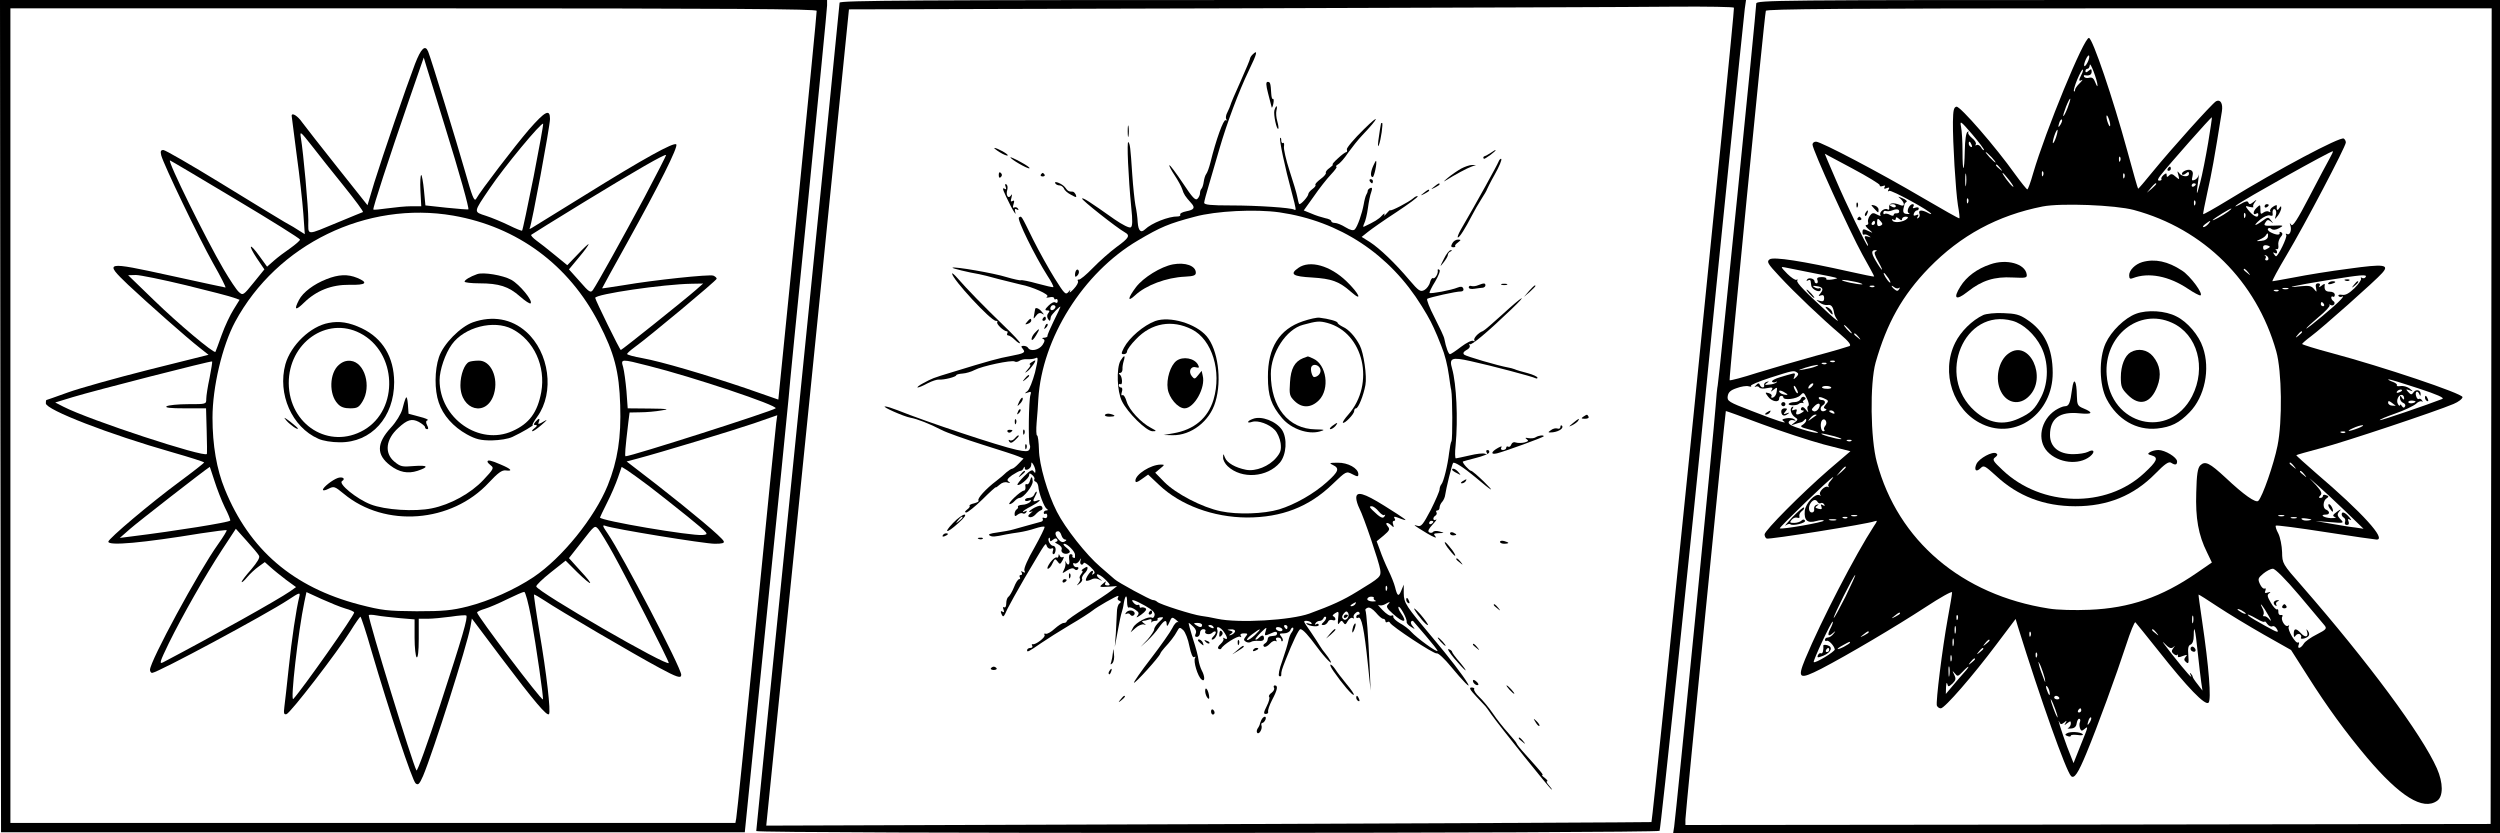 <?xml version="1.0" standalone="no"?>
<!DOCTYPE svg PUBLIC "-//W3C//DTD SVG 20010904//EN"
 "http://www.w3.org/TR/2001/REC-SVG-20010904/DTD/svg10.dtd">
<svg version="1.0" xmlns="http://www.w3.org/2000/svg"
 width="1200pt" height="400pt" viewBox="0 0 1200 400"
 preserveAspectRatio="xMidYMid meet">
<g transform="translate(0,400) scale(0.1,-0.1)"
fill="#000000" stroke="none">
<path d="M2 2003 l3 -1998 1785 0 1785 0 102 1010 c57 556 105 1037 108 1071
2 33 45 466 95 962 49 495 90 912 90 926 l0 26 -1985 0 -1985 0 2 -1997z
m3918 1945 c1 -7 -41 -430 -91 -939 l-93 -927 -155 54 c-198 67 -405 128 -498
145 -40 7 -73 16 -73 20 0 3 15 17 33 30 72 52 397 323 397 331 0 5 -7 11 -16
15 -19 7 -285 -21 -431 -46 -57 -9 -103 -16 -103 -15 0 1 54 100 121 220 152
274 246 461 235 471 -11 12 -156 -68 -436 -242 -135 -83 -251 -155 -259 -160
-8 -5 -12 -4 -8 1 9 15 97 488 97 523 0 50 -23 38 -101 -51 -67 -78 -231 -292
-254 -333 -9 -14 -19 13 -53 133 -40 140 -161 535 -177 575 -14 34 -34 15 -63
-60 -42 -110 -154 -437 -195 -568 l-33 -110 -143 180 c-79 99 -155 197 -170
217 -22 32 -51 50 -51 32 0 -3 11 -87 24 -187 14 -100 28 -227 32 -282 l7 -99
-24 15 c-13 9 -46 29 -74 44 -27 16 -166 100 -307 187 -142 87 -265 158 -274
158 -12 0 -15 -6 -10 -26 12 -45 180 -395 248 -516 37 -65 64 -118 60 -118 -3
0 -122 26 -264 57 -315 69 -320 68 -203 -44 97 -91 284 -256 343 -302 l43 -34
-288 -72 c-158 -40 -333 -89 -388 -109 -55 -20 -101 -36 -102 -36 -2 0 -3 -7
-3 -16 0 -31 305 -149 607 -235 84 -24 153 -46 153 -49 -1 -3 -53 -44 -118
-92 -137 -101 -342 -274 -342 -288 0 -21 165 -6 445 40 66 10 121 17 123 15 2
-2 -16 -32 -41 -67 -95 -133 -327 -562 -327 -603 0 -8 5 -15 10 -15 25 0 548
281 654 351 53 35 58 37 53 16 -15 -59 -37 -207 -51 -342 -9 -83 -18 -167 -21
-188 -4 -31 -2 -38 10 -35 18 4 244 297 306 397 24 39 46 70 49 71 3 0 28 -75
54 -167 84 -286 195 -620 211 -633 12 -10 18 -5 36 36 48 114 212 629 227 715
l7 40 142 -189 c159 -211 218 -280 228 -270 10 9 -11 193 -46 397 -16 96 -27
176 -26 177 2 2 25 -12 53 -30 60 -41 432 -259 548 -321 85 -46 106 -53 106
-34 0 33 -281 572 -353 678 -25 36 -27 43 -11 37 34 -14 476 -86 525 -86 35 0
47 3 43 12 -7 18 -153 140 -322 272 l-144 111 49 13 c117 31 459 135 562 170
l112 39 -5 -36 c-3 -20 -46 -450 -96 -956 -50 -506 -93 -930 -96 -943 l-4 -22
-1740 0 -1740 0 0 1955 0 1955 1935 0 c1541 0 1935 -3 1935 -12z m-1786 -549
c73 -235 119 -400 114 -404 -2 -1 -49 2 -105 8 l-101 11 -7 73 c-4 40 -10 73
-13 73 -4 0 -6 -34 -4 -75 l4 -75 -49 0 c-26 0 -77 -5 -113 -10 -35 -5 -66 -8
-68 -6 -4 5 74 244 171 525 l71 205 12 -40 c7 -21 46 -150 88 -285z m427 -249
c-28 -139 -52 -254 -55 -257 -2 -2 -30 9 -62 25 -33 16 -83 37 -111 46 -61 20
-62 14 17 131 70 104 249 320 257 311 2 -2 -19 -117 -46 -256z m-909 -45 c53
-66 94 -121 90 -123 -4 -1 -56 -23 -117 -48 -160 -66 -145 -67 -145 9 0 62
-24 325 -36 397 -5 32 -2 30 53 -40 32 -41 101 -129 155 -195z m1442 -51
c-106 -198 -226 -414 -248 -446 -11 -15 -18 -11 -63 41 l-52 58 49 59 c27 32
47 60 45 62 -1 2 -25 -20 -52 -49 l-50 -52 -60 49 c-33 27 -73 59 -89 70 -16
12 -27 24 -24 27 3 3 118 74 255 158 249 152 387 231 392 225 2 -1 -45 -92
-103 -202z m-1964 -10 c171 -102 310 -189 310 -194 0 -5 -21 -23 -46 -41 -25
-17 -61 -44 -79 -60 l-33 -29 -37 51 c-47 66 -57 57 -12 -11 l36 -53 -51 -63
c-50 -62 -52 -63 -71 -46 -11 9 -44 59 -74 110 -84 143 -271 522 -257 522 2 0
144 -84 314 -186z m1046 -79 c308 -54 554 -236 698 -515 75 -145 98 -233 103
-395 5 -154 -12 -266 -60 -385 -63 -155 -219 -348 -356 -440 -90 -60 -211
-114 -316 -141 -76 -19 -115 -23 -245 -23 -141 1 -166 4 -275 32 -318 83 -528
263 -646 554 -39 95 -59 211 -59 343 0 147 47 346 109 461 201 372 631 581
1047 509z m-1284 -334 c111 -27 215 -54 230 -60 l28 -10 -29 -47 c-16 -25 -42
-80 -57 -122 -15 -43 -29 -79 -30 -81 -7 -9 -181 137 -295 248 l-124 120 37 1
c20 0 128 -22 240 -49z m2448 -23 c-56 -49 -355 -288 -360 -288 -5 0 -122 239
-123 250 -1 18 328 66 463 68 l55 1 -35 -31z m-2334 -422 c-9 -41 -16 -87 -16
-101 0 -25 0 -25 -87 -25 -49 0 -95 -5 -103 -10 -10 -7 17 -10 87 -10 l102 0
3 -107 c2 -60 2 -110 1 -112 -10 -19 -565 163 -689 227 l-39 20 85 26 c102 31
664 175 668 171 2 -2 -4 -37 -12 -79z m2107 58 c212 -53 624 -191 610 -204
-14 -13 -693 -230 -720 -230 -5 0 -2 37 13 163 l6 47 51 1 c29 0 75 4 102 9
42 6 34 8 -56 9 l-106 1 -6 83 c-4 45 -11 97 -16 115 -12 40 -11 40 122 6z
m-2084 -551 c12 -38 34 -95 50 -128 17 -33 28 -61 26 -64 -10 -9 -258 -49
-475 -76 l-55 -7 49 43 c35 31 362 286 383 298 0 1 10 -29 22 -66z m2086 -26
c44 -34 127 -99 185 -146 104 -85 105 -86 72 -89 -54 -5 -492 69 -492 84 0 1
15 34 34 71 19 37 42 91 52 120 l18 52 26 -16 c14 -9 61 -43 105 -76z m-171
-326 c63 -113 266 -512 266 -523 0 -23 -630 341 -636 367 -1 6 30 36 69 67
l72 57 55 -55 c75 -73 86 -69 16 6 l-55 61 62 79 c62 80 62 80 80 59 9 -12 42
-65 71 -118z m-1701 -8 c6 -9 -7 -30 -37 -66 -25 -28 -46 -55 -46 -60 0 -5 12
5 26 22 14 17 39 40 56 52 l29 21 27 -24 c15 -14 49 -41 75 -61 l48 -35 -28
-20 c-59 -41 -363 -211 -610 -341 -20 -10 -16 2 27 91 65 132 175 326 257 451
l65 99 52 -58 c28 -31 55 -63 59 -71z m415 -254 c23 -6 42 -15 42 -19 0 -15
-248 -367 -292 -415 -16 -17 24 328 53 466 l10 47 72 -33 c40 -18 91 -39 115
-46z m891 -41 c26 -146 61 -391 57 -395 -7 -7 -316 402 -316 417 0 4 17 12 38
18 20 6 69 27 107 46 39 19 75 35 81 35 6 1 20 -53 33 -121z m-631 -5 l72 -6
0 -88 c0 -48 5 -91 10 -94 6 -4 10 28 10 89 l0 96 43 0 c23 0 73 5 111 10 38
6 71 8 74 6 9 -9 -17 -98 -125 -429 -60 -183 -110 -322 -114 -315 -20 36 -229
716 -229 745 0 3 17 3 38 -1 20 -4 70 -9 110 -13z"/>
<path d="M2290 2684 c-34 -12 -60 -28 -60 -36 0 -4 32 -8 71 -8 94 0 141 -15
195 -63 25 -22 48 -37 51 -33 12 12 -53 91 -93 113 -40 22 -135 38 -164 27z"/>
<path d="M1567 2660 c-61 -24 -113 -63 -132 -100 -25 -48 -17 -53 23 -14 60
59 133 88 220 87 79 -2 92 10 37 33 -46 19 -90 17 -148 -6z"/>
<path d="M2270 2453 c-61 -22 -142 -104 -163 -167 -21 -62 -22 -158 -1 -218
20 -61 70 -117 135 -153 44 -24 66 -29 119 -29 39 1 79 7 100 17 47 22 106 57
97 57 -4 0 6 18 22 40 84 116 58 309 -54 408 -70 62 -161 78 -255 45z m188
-32 c105 -54 162 -179 140 -303 -18 -97 -57 -151 -138 -187 -159 -72 -350 61
-350 244 0 49 27 128 59 172 60 83 201 119 289 74z"/>
<path d="M2252 2263 c-22 -9 -42 -61 -42 -112 0 -122 127 -155 161 -42 23 78
-15 162 -74 160 -18 0 -38 -3 -45 -6z"/>
<path d="M1578 2450 c-88 -16 -182 -107 -208 -198 -39 -143 31 -302 158 -358
21 -10 65 -17 102 -17 152 -2 262 120 262 289 -1 120 -55 210 -155 258 -61 29
-108 36 -159 26z m150 -49 c178 -91 189 -366 19 -465 -166 -96 -359 24 -361
224 -1 194 182 323 342 241z"/>
<path d="M1626 2248 c-45 -39 -48 -141 -5 -186 14 -16 32 -22 60 -22 34 0 42
5 59 33 44 72 11 188 -57 195 -21 2 -39 -4 -57 -20z"/>
<path d="M1948 2090 c-4 -8 -12 -33 -17 -55 -7 -23 -29 -60 -55 -88 -69 -75
-70 -130 -3 -181 43 -33 85 -41 131 -26 57 19 51 28 -17 23 -57 -5 -65 -3 -95
22 -48 41 -40 107 20 161 43 40 65 46 98 29 16 -9 30 -20 30 -25 0 -6 5 -10
10 -10 7 0 7 6 0 19 -7 14 -6 21 3 24 6 2 -11 10 -40 17 l-52 14 -3 45 c-2 26
-6 40 -10 31z"/>
<path d="M1375 1981 c19 -22 55 -46 55 -38 0 3 -17 17 -37 33 -31 23 -34 24
-18 5z"/>
<path d="M2570 1975 c-10 -12 -10 -15 1 -15 9 -1 8 -5 -5 -15 -11 -8 -15 -15
-10 -15 5 0 25 14 44 31 29 25 30 28 8 15 -24 -14 -27 -14 -22 -1 8 19 0 19
-16 0z"/>
<path d="M2340 1784 c0 -4 8 -12 17 -19 15 -11 11 -18 -37 -69 -60 -64 -158
-118 -247 -136 -82 -17 -225 -8 -294 19 -67 26 -158 100 -137 112 18 11 3 22
-20 15 -26 -9 -72 -45 -72 -57 0 -5 12 -3 27 5 26 13 29 12 73 -24 198 -165
518 -140 697 54 43 46 62 60 80 58 37 -5 27 7 -23 28 -48 21 -64 24 -64 14z"/>
<path d="M4030 3987 c0 -8 -90 -903 -200 -1990 -110 -1086 -200 -1980 -200
-1986 0 -13 4323 -11 4336 1 5 6 153 1405 229 2178 38 388 175 1729 180 1768
l6 42 -2175 0 c-1819 0 -2176 -2 -2176 -13z m4293 -24 c5 -7 -390 -3903 -396
-3909 -1 -1 -958 -6 -2125 -10 l-2124 -7 7 69 c4 38 93 920 199 1959 l191
1890 1845 5 c1015 3 1970 6 2122 8 152 1 279 -1 281 -5z"/>
<path d="M6012 3738 c-7 -7 -12 -16 -12 -20 0 -4 -21 -54 -46 -110 -26 -57
-47 -107 -48 -113 -1 -5 -8 -20 -14 -33 -7 -12 -10 -28 -6 -34 4 -6 3 -8 -3
-5 -10 6 -46 -93 -73 -203 -6 -24 -15 -49 -20 -55 -5 -6 -10 -23 -12 -37 -2
-15 -7 -30 -11 -34 -4 -4 -7 -14 -7 -21 0 -8 -5 -20 -12 -27 -10 -10 -24 5
-71 76 -33 49 -61 87 -64 85 -2 -3 9 -24 25 -48 16 -24 33 -55 37 -68 7 -23
14 -34 43 -66 20 -22 14 -32 -23 -39 -20 -4 -33 -11 -30 -16 3 -5 -3 -9 -12
-9 -43 1 -126 -32 -157 -62 -20 -19 -32 -7 -35 34 -1 23 -6 60 -11 82 -4 22
-11 87 -15 145 -9 137 -11 149 -19 158 -8 8 0 -170 14 -313 7 -65 6 -91 -2
-96 -7 -5 -40 12 -78 38 -123 87 -151 105 -156 100 -5 -5 167 -141 205 -162
27 -15 21 -27 -40 -71 -31 -23 -82 -68 -113 -100 -32 -33 -62 -58 -68 -56 -5
1 -7 -2 -4 -7 4 -5 -5 -22 -20 -38 -14 -15 -23 -21 -19 -13 5 11 2 10 -7 -2
-13 -15 -19 -8 -65 65 -28 45 -75 129 -104 187 -60 122 -55 114 -68 106 -11
-7 76 -184 137 -280 18 -27 30 -51 28 -54 -2 -2 -37 6 -77 17 -39 11 -75 18
-79 16 -3 -2 -35 5 -69 15 -60 19 -252 52 -259 45 -3 -3 79 -23 128 -31 8 -1
51 -12 95 -24 44 -11 91 -23 105 -26 54 -10 139 -48 127 -57 -8 -6 -4 -7 11
-4 12 3 22 1 22 -5 0 -5 4 -7 8 -4 5 3 9 -1 9 -9 0 -9 -5 -11 -11 -7 -6 5 -20
-2 -33 -15 -18 -18 -19 -23 -6 -23 11 0 13 -3 5 -13 -7 -8 -7 -18 -2 -27 9
-14 11 -13 14 9 1 9 46 56 46 48 0 -2 -14 -32 -32 -68 -17 -35 -31 -67 -30
-71 1 -5 -6 -8 -15 -9 -11 0 -13 -3 -6 -6 9 -3 9 -11 -3 -29 -17 -24 -57 -33
-69 -14 -3 6 -13 10 -22 10 -12 0 -13 -3 -4 -14 15 -18 9 -22 -59 -35 -55 -10
-103 -23 -275 -76 -102 -31 -98 -30 -145 -55 -19 -10 -30 -19 -25 -20 6 0 27
9 47 20 21 11 46 19 55 18 24 -2 83 13 83 21 0 3 14 7 30 8 17 1 43 9 58 17
35 19 178 49 192 41 6 -4 16 -2 23 3 7 5 23 9 37 8 14 -1 32 1 41 5 13 7 13
-1 -3 -69 -11 -41 -27 -82 -36 -89 -16 -12 -15 -13 2 -7 15 6 17 3 12 -12 -8
-25 -11 -228 -3 -240 3 -6 2 -15 -2 -22 -6 -10 -20 -10 -62 -1 -83 18 -432
134 -571 190 -26 10 -53 19 -60 18 -18 0 89 -48 122 -54 33 -6 90 -28 150 -59
25 -13 113 -44 195 -70 83 -26 161 -51 174 -57 l24 -10 -23 -24 c-13 -14 -27
-25 -32 -25 -4 0 -16 -8 -27 -17 -10 -10 -31 -28 -47 -40 -52 -39 -96 -88 -87
-96 3 -4 -7 -9 -21 -13 -15 -3 -25 -9 -22 -12 3 -3 -2 -11 -12 -18 -11 -9 -13
-13 -4 -14 7 0 42 28 78 63 35 35 64 61 64 58 0 -2 8 3 19 13 11 10 26 14 37
10 14 -4 15 -3 6 4 -11 7 -7 14 16 31 17 11 35 21 40 21 6 0 13 6 15 13 4 9 6
9 6 0 1 -18 31 -3 31 16 0 14 2 14 10 1 5 -8 10 -22 10 -30 0 -12 -2 -12 -9
-2 -6 10 -17 4 -45 -24 -20 -20 -35 -39 -32 -41 8 -8 55 31 56 46 0 11 3 11
15 1 8 -7 13 -16 10 -20 -3 -5 0 -10 6 -12 6 -2 12 -13 13 -23 2 -31 28 -99
40 -107 8 -5 7 -8 -1 -8 -7 0 -13 -5 -13 -11 0 -5 4 -8 8 -5 5 3 9 -2 9 -10 0
-9 -6 -13 -14 -10 -8 3 -11 1 -8 -4 3 -6 0 -12 -7 -14 -7 -2 -33 -9 -58 -16
-25 -7 -58 -16 -75 -21 -16 -5 -52 -11 -79 -15 -32 -4 -45 -9 -36 -14 13 -8
23 -7 80 5 14 3 42 7 62 10 20 3 55 11 78 19 22 7 42 11 44 7 2 -3 -20 -48
-49 -100 -32 -55 -51 -99 -48 -109 5 -11 3 -13 -7 -7 -9 5 -11 4 -6 -3 4 -7 2
-12 -4 -12 -6 0 -8 -4 -5 -10 3 -5 2 -10 -3 -10 -6 0 -17 -18 -25 -39 -9 -22
-21 -42 -27 -46 -5 -3 -10 -17 -10 -31 0 -14 -4 -22 -10 -19 -6 4 -7 -1 -3
-11 4 -12 3 -15 -5 -10 -8 5 -10 2 -6 -8 9 -22 11 -21 30 22 10 20 47 87 82
147 108 182 100 172 107 153 4 -9 13 -14 21 -11 10 4 12 0 8 -11 -3 -9 -2 -16
3 -16 5 0 9 9 10 20 1 11 -4 20 -12 20 -13 0 -29 29 -20 38 3 3 5 0 5 -8 0
-10 3 -10 14 -1 10 8 16 9 21 1 3 -5 0 -10 -7 -11 -7 0 -3 -5 10 -11 13 -7 21
-17 18 -25 -7 -16 18 -28 35 -17 8 5 4 13 -12 25 -14 11 -18 19 -10 19 14 0
51 -37 51 -52 0 -4 0 -10 0 -13 0 -3 -3 -4 -7 -2 -5 1 -7 5 -5 10 1 4 -3 7 -9
7 -7 0 -9 -10 -7 -25 5 -26 -6 -34 -16 -12 -4 7 -4 6 -2 -3 2 -8 -1 -24 -7
-35 -10 -19 -9 -19 15 -3 17 11 29 13 36 6 6 -6 12 -6 17 1 3 6 1 10 -6 9 -6
-2 -14 3 -17 11 -2 8 0 11 6 7 6 -3 16 2 22 11 11 17 11 17 6 1 -5 -17 9 -26
16 -10 2 4 16 -5 32 -19 20 -19 25 -29 15 -34 -8 -5 -10 -4 -5 3 4 7 3 12 -1
12 -10 0 -36 -40 -30 -47 3 -2 14 0 24 5 12 7 25 7 38 1 19 -10 19 -10 2 4
-10 8 -15 17 -10 20 4 2 22 -8 38 -24 24 -24 27 -29 12 -29 -12 0 -16 4 -11
13 5 8 2 8 -9 -2 -24 -19 -22 -20 24 -17 l41 3 -29 -23 c-15 -12 -70 -48 -120
-80 -51 -32 -93 -61 -93 -66 0 -4 -6 -8 -14 -8 -8 0 -27 -13 -44 -28 -16 -15
-35 -26 -42 -24 -7 3 -10 0 -6 -6 6 -10 -43 -48 -57 -44 -5 1 -6 -2 -2 -8 3
-5 -1 -10 -9 -10 -9 0 -16 -5 -16 -11 0 -11 6 -8 70 36 25 17 86 56 135 85 50
29 99 61 110 70 19 16 113 70 122 70 2 0 2 -4 -1 -9 -4 -5 0 -12 6 -14 10 -4
10 -7 1 -14 -7 -5 -12 -24 -12 -43 -1 -19 -3 -64 -5 -100 l-5 -65 14 75 c7 41
16 82 19 90 3 8 8 28 10 44 7 41 16 45 16 7 0 -18 4 -30 8 -27 5 3 19 -2 31
-10 19 -13 20 -18 9 -32 -7 -9 2 -5 20 8 22 16 28 26 20 31 -7 4 -16 5 -20 3
-4 -3 -8 0 -8 6 0 6 -3 9 -7 7 -5 -3 -14 1 -21 9 -20 22 0 17 54 -13 35 -20
49 -33 46 -46 -2 -9 -7 -15 -12 -12 -16 10 -78 -22 -91 -47 l-12 -23 24 21
c13 12 31 19 39 17 13 -4 13 -3 0 6 -9 6 -10 11 -3 11 6 0 19 3 27 6 11 4 15
2 13 -7 -2 -8 -2 -11 0 -6 3 4 11 7 19 7 9 0 13 4 10 8 -2 4 4 8 15 9 16 2 16
-1 -6 -21 -14 -13 -25 -29 -25 -37 0 -7 -15 -29 -32 -49 l-33 -35 32 29 c18
17 43 45 55 63 26 37 38 42 38 16 1 -12 5 -8 13 10 11 26 13 27 32 12 11 -9
15 -14 9 -11 -6 3 -18 -10 -27 -29 -9 -18 -55 -84 -102 -145 -48 -62 -84 -114
-82 -117 5 -5 120 122 126 139 2 6 11 18 20 28 27 29 49 57 61 80 11 20 13 21
30 5 9 -9 23 -43 29 -76 8 -38 16 -57 23 -53 7 4 8 2 4 -4 -9 -15 13 -89 31
-103 17 -15 18 13 1 44 -6 12 -13 34 -15 49 -1 14 -13 60 -27 102 -13 42 -22
76 -20 76 2 0 12 -8 23 -19 12 -12 15 -23 10 -33 -5 -10 -3 -15 6 -15 8 0 15
9 15 19 0 10 7 18 16 18 8 0 13 -4 10 -9 -9 -14 20 -21 33 -8 6 6 13 8 16 5 3
-3 -1 -13 -10 -22 -9 -9 -12 -16 -6 -16 14 0 30 32 24 48 -8 20 15 13 31 -10
19 -27 21 -42 4 -32 -7 4 -10 4 -6 -1 4 -4 -2 -16 -13 -26 -11 -9 -16 -20 -10
-23 5 -3 11 -3 13 1 8 18 79 63 90 57 7 -4 8 -3 4 4 -5 8 1 12 15 12 18 0 20
-2 8 -16 -10 -13 -10 -17 1 -24 8 -5 19 -5 25 -1 5 4 22 6 36 5 17 -2 26 2 26
12 0 17 -9 18 -25 2 -6 -6 -13 -10 -16 -7 -2 2 10 17 26 33 29 28 30 28 23 6
-6 -19 -4 -22 9 -17 9 4 23 10 31 13 8 3 15 1 15 -5 0 -6 -4 -12 -10 -12 -5
-1 -16 -2 -22 -3 -7 0 -13 -7 -13 -14 0 -7 -6 -17 -14 -21 -8 -5 -9 -11 -3
-15 5 -3 17 3 27 14 10 11 22 17 28 13 6 -3 7 -1 3 5 -4 7 -1 12 8 12 9 0 16
-5 16 -12 0 -6 3 -8 6 -5 4 4 1 13 -6 22 -11 13 -9 15 13 15 14 0 28 7 31 16
4 9 9 14 13 11 3 -4 0 -13 -6 -21 -7 -8 -14 -27 -17 -43 -3 -15 -16 -58 -29
-95 -15 -40 -20 -70 -15 -73 6 -3 10 -1 10 4 0 19 2 25 22 76 33 84 62 145 70
145 12 0 38 -29 80 -86 38 -52 81 -95 63 -64 -4 8 -15 23 -23 33 -8 9 -20 26
-26 36 -6 11 -26 40 -43 66 -18 25 -33 48 -33 51 0 8 29 4 35 -6 4 -6 -1 -7
-12 -3 -10 3 -15 3 -12 -1 11 -12 59 -17 59 -6 0 6 -5 8 -12 4 -7 -4 -8 -3 -4
4 4 7 13 12 21 12 7 0 15 6 18 13 2 6 7 9 11 6 4 -4 0 -14 -9 -23 -14 -13 -14
-16 -2 -16 8 0 17 7 21 15 3 8 12 12 21 9 8 -3 15 -2 15 4 0 6 -5 12 -10 14
-6 2 -2 8 9 15 17 11 18 9 14 -25 -3 -28 -1 -33 6 -22 9 13 12 13 20 1 7 -11
11 -9 20 8 7 12 17 18 23 15 6 -4 9 -3 6 2 -3 5 0 15 8 21 8 8 15 9 19 3 3 -6
1 -10 -4 -10 -6 0 -11 -5 -11 -11 0 -5 4 -8 9 -4 16 9 29 -52 47 -225 l13
-125 -5 120 c-6 139 -15 257 -20 266 -2 4 3 9 11 12 8 4 24 -6 39 -23 14 -17
29 -30 35 -30 6 0 11 -5 11 -11 0 -5 4 -8 9 -5 5 4 11 2 13 -3 6 -16 212 -152
224 -147 7 3 38 -26 69 -64 57 -69 98 -111 80 -80 -20 35 -94 131 -165 215
-133 158 -141 170 -142 217 l0 42 -12 -29 c-13 -31 -19 -27 -30 18 -4 16 -18
52 -32 80 -14 29 -32 72 -40 96 l-16 43 34 28 c28 24 31 30 19 44 -16 19 -1
22 18 4 11 -11 13 -10 8 5 -4 9 -2 17 4 17 6 0 7 5 4 10 -8 13 -3 13 32 -1 39
-14 22 -2 -83 64 -98 61 -134 71 -134 37 0 -12 7 -34 15 -50 21 -40 95 -259
100 -294 5 -34 2 -37 -110 -105 -68 -42 -121 -66 -230 -106 -89 -32 -339 -47
-442 -25 -26 6 -61 12 -78 14 -39 5 -197 55 -210 67 -5 5 -14 9 -21 9 -12 0
-170 86 -184 100 -3 3 -33 29 -68 59 -67 57 -169 186 -209 265 -45 88 -85 226
-86 298 -1 37 -5 68 -9 68 -4 0 -5 28 -2 63 3 34 7 85 8 112 18 292 215 606
478 761 110 65 148 81 273 114 102 28 292 37 406 21 290 -42 530 -201 684
-451 39 -63 49 -84 74 -142 6 -16 15 -38 20 -50 16 -38 29 -90 36 -141 4 -27
8 -59 11 -70 6 -31 7 -235 1 -245 -3 -4 -8 -29 -11 -54 -7 -62 -27 -141 -37
-152 -5 -6 -9 -17 -9 -25 0 -8 -19 -52 -42 -98 -37 -70 -46 -82 -63 -77 -26 8
-21 4 45 -36 30 -18 49 -25 41 -16 -12 14 -10 16 15 17 29 1 29 1 4 8 -14 4
-28 3 -31 -2 -4 -5 -12 -6 -19 -2 -8 5 -3 16 17 38 15 16 22 27 16 23 -15 -9
-18 10 -3 19 6 4 8 11 5 16 -4 5 -1 9 4 9 6 0 11 6 11 14 0 8 6 21 13 28 6 7
13 22 14 33 3 25 33 149 38 153 6 7 51 -22 105 -67 84 -71 101 -80 42 -22 -29
28 -56 51 -60 51 -9 0 -45 40 -40 45 2 1 30 9 62 17 33 8 62 20 64 26 2 7 -1
12 -8 12 -6 0 -8 -5 -4 -12 5 -7 2 -9 -8 -6 -8 4 -41 0 -74 -8 -32 -7 -62 -14
-66 -14 -4 0 -5 28 -1 63 12 126 4 294 -17 368 -15 51 -2 56 88 36 101 -22
300 -75 312 -82 6 -3 10 -2 10 2 0 5 -21 15 -47 22 -27 7 -55 15 -63 19 -8 3
-22 7 -30 8 -50 9 -204 54 -212 62 -7 7 -3 14 11 22 13 6 19 16 15 23 -4 7 -4
9 1 5 8 -7 84 57 198 166 87 83 58 68 -39 -21 -47 -43 -90 -80 -96 -82 -21 -7
-47 -35 -41 -44 3 -6 1 -7 -5 -3 -7 4 -33 -9 -58 -28 -26 -20 -50 -36 -54 -36
-7 0 -19 31 -27 73 -1 10 -23 56 -47 103 -24 46 -40 87 -35 90 12 7 140 36
161 35 10 0 15 6 12 14 -4 10 -12 11 -27 5 -31 -13 -129 -31 -135 -26 -2 3 10
28 27 55 17 29 26 53 20 56 -5 4 -9 3 -8 -2 4 -15 -13 -43 -22 -38 -5 3 -11
-6 -15 -20 -3 -14 -16 -31 -27 -37 -19 -10 -27 -5 -72 48 -69 82 -143 152
-189 182 l-40 25 30 24 c16 13 77 56 137 95 59 39 105 73 102 76 -3 3 -13 -2
-22 -10 -21 -18 -107 -63 -110 -57 -1 2 -9 -5 -18 -16 -9 -11 -14 -13 -10 -5
4 8 -2 6 -12 -5 -15 -17 -35 -29 -86 -53 -5 -3 -4 4 1 15 6 11 14 44 18 74 4
30 11 65 16 77 6 18 5 23 -4 20 -7 -3 -13 -9 -13 -14 0 -5 -3 -13 -7 -19 -3
-5 -9 -26 -12 -45 -8 -45 -30 -108 -43 -121 -7 -7 -21 -4 -44 10 -19 12 -42
21 -51 21 -10 0 -18 4 -18 9 0 5 -13 11 -29 14 -17 4 -46 13 -66 22 l-37 15
48 67 c26 38 63 85 83 106 19 20 31 37 26 37 -6 0 -2 5 7 11 10 5 32 30 49 56
18 25 48 63 68 84 82 86 88 108 8 29 -48 -47 -85 -91 -82 -97 2 -7 1 -13 -3
-13 -4 0 -22 -13 -40 -30 -18 -16 -30 -30 -25 -30 4 0 -3 -7 -15 -16 -12 -8
-20 -19 -18 -23 3 -4 -8 -18 -25 -30 -17 -13 -28 -25 -25 -28 3 -4 -3 -12 -14
-20 -11 -8 -20 -19 -20 -24 0 -12 -38 -54 -44 -48 -2 2 -6 18 -9 34 -3 17 -20
73 -37 125 -17 52 -29 105 -27 117 2 12 0 20 -4 17 -5 -3 -9 3 -9 12 0 10 -2
15 -5 12 -6 -6 22 -139 56 -264 21 -79 22 -87 11 -80 -16 9 -174 20 -304 20
-95 0 -128 3 -128 13 0 6 11 47 24 90 13 43 35 119 49 168 36 124 92 274 142
378 40 82 44 102 17 75z m-951 -1221 c-13 -13 -26 -3 -16 12 3 6 11 8 17 5 6
-4 6 -10 -1 -17z m1557 -972 c11 -13 23 -21 27 -17 5 4 5 1 1 -6 -8 -14 -21
-7 -59 30 -14 14 -15 18 -3 18 8 0 23 -11 34 -25z m262 -49 c0 -3 -4 -8 -10
-11 -5 -3 -10 -1 -10 4 0 6 5 11 10 11 6 0 10 -2 10 -4z m-1785 -66 c3 -11 12
-20 18 -20 8 0 7 -4 -2 -9 -10 -6 -20 -3 -32 12 -17 21 -17 37 1 37 5 0 12 -9
15 -20z m1562 -262 c-3 -8 -6 -5 -6 6 -1 11 2 17 5 13 3 -3 4 -12 1 -19z m-63
-39 c-2 -4 2 -9 8 -12 7 -2 1 -4 -13 -4 -14 0 -26 5 -26 11 0 6 8 12 18 12 10
0 16 -3 13 -7z m-89 -29 c-3 -5 -12 -10 -18 -10 -7 0 -6 4 3 10 19 12 23 12
15 0z m157 -2 c-10 -10 -4 -19 25 -45 51 -46 71 -43 37 5 -9 13 -14 26 -11 29
7 6 42 -58 39 -72 -1 -6 8 -17 21 -24 20 -13 21 -13 8 3 -8 9 -11 19 -7 23 3
3 7 4 9 2 2 -2 29 -34 60 -70 31 -36 57 -69 57 -73 0 -11 -101 63 -126 91 -11
13 -36 32 -55 42 -18 11 -33 24 -31 31 1 6 -2 8 -9 5 -6 -4 -25 8 -42 26 -18
18 -26 29 -20 25 7 -4 21 -2 30 3 24 14 30 14 15 -1z m-194 -66 c-7 -8 -14
-10 -21 -3 -7 7 -6 15 3 26 10 12 15 13 21 3 4 -7 3 -18 -3 -26z m-698 -32 c0
-13 -11 -13 -30 0 -12 8 -11 10 8 10 12 0 22 -4 22 -10z m55 -10 c3 -6 -1 -7
-9 -4 -18 7 -21 14 -7 14 6 0 13 -4 16 -10z m355 0 c0 -5 -2 -10 -4 -10 -3 0
-8 5 -11 10 -3 6 -1 10 4 10 6 0 11 -4 11 -10z m-25 -10 c3 -5 -1 -10 -9 -10
-8 0 -18 5 -21 10 -3 6 1 10 9 10 8 0 18 -4 21 -10z m-227 -12 c-2 -6 -11 -13
-19 -16 -12 -3 -12 -2 0 6 11 8 10 11 -5 15 -16 4 -15 5 4 6 14 1 22 -4 20
-11z m96 -16 c-16 -15 -33 -26 -37 -24 -5 2 6 15 24 28 43 32 48 30 13 -4z"/>
<path d="M6450 1039 c0 -5 5 -7 10 -4 6 3 10 8 10 11 0 2 -4 4 -10 4 -5 0 -10
-5 -10 -11z"/>
<path d="M6087 3551 c8 -31 15 -60 17 -66 1 -5 5 2 8 17 3 15 2 25 -2 23 -4
-2 -7 9 -8 25 -3 51 -5 57 -17 57 -9 0 -9 -14 2 -56z"/>
<path d="M6117 3470 c-5 -20 11 -96 19 -88 2 2 0 18 -5 36 -5 17 -7 40 -4 52
3 11 3 20 0 20 -2 0 -7 -9 -10 -20z"/>
<path d="M5413 3370 c0 -25 2 -35 4 -22 2 12 2 32 0 45 -2 12 -4 2 -4 -23z"/>
<path d="M6629 3408 c-2 -7 -8 -47 -13 -83 -3 -27 -2 -33 3 -20 9 22 21 105
15 105 -2 0 -4 -1 -5 -2z"/>
<path d="M4799 3269 c18 -11 35 -18 38 -15 5 5 -50 36 -64 36 -4 0 7 -9 26
-21z"/>
<path d="M7155 3266 c-11 -7 -23 -14 -27 -15 -8 -1 -11 -9 -5 -13 1 -2 16 7
32 19 32 24 32 32 0 9z"/>
<path d="M4850 3245 c0 -9 82 -56 91 -53 5 2 -13 15 -41 30 -27 15 -50 25 -50
23z"/>
<path d="M7193 3224 c-6 -16 -104 -194 -181 -326 -12 -21 -18 -38 -14 -38 8 0
36 45 67 105 11 22 32 58 46 80 14 22 26 42 26 45 1 3 17 36 38 73 21 37 35
71 31 74 -3 3 -9 -3 -13 -13z"/>
<path d="M6592 3205 c-14 -31 -15 -55 -3 -55 7 0 22 70 16 78 -1 1 -7 -9 -13
-23z"/>
<path d="M7014 3191 c-16 -9 -46 -29 -65 -45 -19 -16 -23 -21 -9 -12 41 26
104 60 125 67 l20 7 -20 0 c-11 0 -34 -8 -51 -17z"/>
<path d="M4794 3160 c0 -13 4 -16 10 -10 7 7 7 13 0 20 -6 6 -10 3 -10 -10z"/>
<path d="M4996 3162 c-3 -5 1 -9 9 -9 8 0 12 4 9 9 -3 4 -7 8 -9 8 -2 0 -6 -4
-9 -8z"/>
<path d="M6575 3130 c3 -5 8 -10 11 -10 2 0 4 5 4 10 0 6 -5 10 -11 10 -5 0
-7 -4 -4 -10z"/>
<path d="M5066 3119 c3 -5 12 -9 20 -9 8 0 17 -7 21 -15 3 -9 18 -22 34 -30
25 -14 28 -14 23 0 -4 8 -10 15 -15 15 -19 0 -24 3 -36 20 -13 18 -58 36 -47
19z"/>
<path d="M4827 3104 c4 -12 3 -15 -5 -10 -15 9 -8 -8 30 -84 16 -30 26 -44 22
-31 -5 17 -3 21 6 16 9 -5 11 -4 6 4 -4 6 -12 8 -18 5 -6 -4 -8 1 -3 16 5 16
4 20 -5 15 -9 -5 -10 -1 -5 16 4 17 3 20 -3 10 -13 -18 -25 3 -17 28 3 11 1
22 -4 26 -7 4 -8 -1 -4 -11z"/>
<path d="M6884 3104 c-18 -14 -18 -15 4 -4 12 6 22 13 22 15 0 8 -5 6 -26 -11z"/>
<path d="M6834 3074 c-18 -14 -18 -15 4 -4 12 6 22 13 22 15 0 8 -5 6 -26 -11z"/>
<path d="M6971 2832 c-8 -14 -6 -19 5 -19 7 0 12 3 9 5 -3 3 3 11 13 18 16 13
16 13 0 14 -10 0 -22 -8 -27 -18z"/>
<path d="M6931 2758 c-21 -41 -21 -42 -2 -18 11 14 21 30 21 37 0 6 6 14 13
16 8 4 8 6 1 6 -7 1 -22 -18 -33 -41z"/>
<path d="M5630 2731 c-58 -11 -142 -63 -177 -109 -40 -53 -43 -75 -5 -40 52
49 151 86 240 90 41 2 52 6 52 19 0 33 -50 51 -110 40z"/>
<path d="M6232 2714 c-43 -30 -27 -41 66 -46 94 -6 129 -18 187 -69 58 -51 40
-9 -22 51 -78 75 -176 103 -231 64z"/>
<path d="M5167 2704 c-4 -4 -7 -14 -7 -23 0 -11 3 -12 11 -4 6 6 10 16 7 23
-2 6 -7 8 -11 4z"/>
<path d="M4570 2687 c0 -26 186 -227 210 -227 8 0 10 -3 7 -6 -7 -8 31 -44 45
-44 5 0 6 -4 3 -10 -3 -5 -1 -10 4 -10 6 0 20 -9 32 -21 11 -11 23 -19 25 -16
3 3 -34 42 -82 88 -90 87 -175 174 -219 225 -14 16 -25 25 -25 21z"/>
<path d="M7095 2631 c-11 -5 -26 -6 -32 -4 -7 3 -13 0 -13 -6 0 -7 11 -10 28
-7 15 2 33 5 40 5 6 1 12 6 12 11 0 12 -7 12 -35 1z"/>
<path d="M7208 2633 c6 -2 18 -2 25 0 6 3 1 5 -13 5 -14 0 -19 -2 -12 -5z"/>
<path d="M7339 2603 l-24 -28 28 24 c15 14 27 26 27 28 0 8 -8 1 -31 -24z"/>
<path d="M4969 2518 c0 -2 -3 -14 -5 -28 -4 -23 -4 -23 9 -6 9 13 19 16 28 11
12 -8 12 -6 0 8 -11 15 -29 23 -32 15z"/>
<path d="M5005 2470 c-3 -5 -1 -10 4 -10 6 0 11 5 11 10 0 6 -2 10 -4 10 -3 0
-8 -4 -11 -10z"/>
<path d="M6254 2458 c-113 -38 -169 -127 -168 -268 0 -91 16 -135 68 -197 44
-52 125 -80 181 -64 27 8 25 9 -20 10 -131 2 -215 107 -215 266 0 101 74 215
155 236 66 18 78 19 116 9 175 -47 231 -292 101 -440 -17 -19 -29 -37 -26 -39
7 -7 54 41 54 56 0 7 4 13 9 13 11 0 36 62 45 112 8 42 -8 154 -27 190 -21 41
-53 77 -81 89 -14 7 -26 16 -26 20 0 7 -43 19 -86 24 -12 2 -47 -6 -80 -17z"/>
<path d="M4930 2455 c-11 -13 -10 -14 4 -9 9 3 16 10 16 15 0 13 -6 11 -20 -6z"/>
<path d="M5545 2459 c-56 -21 -124 -79 -150 -128 -14 -28 -14 -31 0 -31 8 0
15 6 15 14 0 7 19 34 43 58 74 78 173 95 268 47 97 -49 144 -201 104 -337 -27
-89 -93 -145 -194 -162 l-46 -8 43 -1 c89 -2 179 67 206 160 32 105 12 251
-42 315 -52 61 -177 98 -247 73z"/>
<path d="M5016 2433 c-6 -14 -5 -15 5 -6 7 7 10 15 7 18 -3 3 -9 -2 -12 -12z"/>
<path d="M4966 2401 c-10 -11 -16 -25 -14 -31 2 -6 11 3 21 20 21 34 18 39 -7
11z"/>
<path d="M5378 2268 c-20 -37 -16 -147 7 -193 27 -56 118 -145 147 -145 21 0
21 1 -7 16 -48 25 -105 86 -117 126 -6 21 -15 35 -21 31 -5 -3 -6 3 -2 16 4
12 2 21 -4 21 -6 0 -11 5 -11 11 0 5 4 8 8 5 12 -7 9 38 -3 46 -6 5 -6 8 2 8
6 0 11 8 11 18 -1 9 2 27 6 40 4 12 5 22 2 22 -3 0 -11 -10 -18 -22z"/>
<path d="M6255 2281 c-41 -17 -59 -50 -63 -116 -4 -58 -2 -66 21 -89 36 -36
80 -35 118 3 53 54 37 171 -28 200 -13 6 -25 11 -26 10 -1 0 -11 -4 -22 -8z
m83 -55 c4 -17 -12 -35 -30 -36 -10 0 -20 38 -13 50 10 17 39 7 43 -14z"/>
<path d="M5647 2268 c-29 -22 -49 -87 -42 -134 6 -44 49 -94 81 -94 46 0 102
100 87 157 l-5 23 -17 -21 c-15 -19 -18 -20 -30 -5 -18 22 -6 50 19 43 16 -4
18 -2 10 13 -17 31 -72 41 -103 18z"/>
<path d="M4950 2260 c-8 -5 -11 -10 -6 -10 5 0 1 -10 -10 -22 -17 -20 -17 -21
-1 -9 16 13 43 51 35 51 -2 0 -10 -5 -18 -10z"/>
<path d="M4919 2183 c-13 -16 -12 -17 4 -4 9 7 17 15 17 17 0 8 -8 3 -21 -13z"/>
<path d="M4892 2072 c-11 -25 -11 -25 4 -10 9 9 15 21 13 27 -2 6 -10 -2 -17
-17z"/>
<path d="M4886 2023 c-6 -14 -5 -15 5 -6 7 7 10 15 7 18 -3 3 -9 -2 -12 -12z"/>
<path d="M5304 2009 c-3 -5 6 -9 20 -9 31 0 34 6 6 13 -11 3 -23 1 -26 -4z"/>
<path d="M7600 2000 c-12 -8 -10 -10 8 -10 13 0 20 4 17 10 -7 12 -6 12 -25 0z"/>
<path d="M6013 1989 c-28 -10 -30 -23 -3 -14 28 9 83 -11 109 -39 13 -13 25
-42 28 -63 4 -32 0 -45 -21 -70 -34 -41 -99 -67 -145 -58 -51 10 -91 33 -101
58 -8 21 -9 21 -9 1 -1 -11 9 -30 22 -42 67 -63 190 -54 251 18 31 38 36 115
10 156 -28 42 -100 70 -141 53z"/>
<path d="M4871 1974 c0 -11 3 -14 6 -6 3 7 2 16 -1 19 -3 4 -6 -2 -5 -13z"/>
<path d="M7550 1969 c-22 -18 -22 -19 -3 -10 12 6 25 16 28 21 9 15 3 12 -25
-11z"/>
<path d="M6394 1955 c-10 -8 -14 -15 -8 -15 6 0 17 7 24 15 16 19 9 19 -16 0z"/>
<path d="M7490 1951 c0 -7 -6 -11 -14 -8 -8 3 -22 0 -32 -8 -16 -11 -15 -12
10 -10 31 4 54 21 43 32 -4 3 -7 1 -7 -6z"/>
<path d="M4836 1928 c3 -5 10 -6 15 -3 13 9 11 12 -6 12 -8 0 -12 -4 -9 -9z"/>
<path d="M4911 1924 c0 -11 3 -14 6 -6 3 7 2 16 -1 19 -3 4 -6 -2 -5 -13z"/>
<path d="M4870 1895 c-7 -8 -17 -12 -23 -8 -6 4 -7 1 -3 -6 6 -9 13 -8 27 5
10 9 19 19 19 21 0 7 -8 2 -20 -12z"/>
<path d="M7371 1901 c-7 -5 -23 -6 -35 -4 -15 3 -17 2 -8 -5 11 -7 8 -11 -11
-16 -14 -3 -32 -3 -41 0 -10 4 -18 0 -22 -10 -3 -9 -10 -13 -15 -10 -5 3 -9 0
-9 -5 0 -6 -7 -11 -16 -11 -8 0 -12 5 -8 11 5 8 1 8 -14 0 -35 -19 -39 -35 -6
-27 39 10 224 77 224 82 0 7 -25 4 -39 -5z"/>
<path d="M4921 1854 c0 -11 3 -14 6 -6 3 7 2 16 -1 19 -3 4 -6 -2 -5 -13z"/>
<path d="M6398 1768 c33 -16 28 -31 -29 -82 -62 -56 -154 -108 -229 -131 -74
-22 -201 -26 -280 -9 -89 18 -217 85 -271 140 l-44 45 24 20 c22 18 22 19 3
19 -48 0 -122 -47 -122 -77 0 -11 8 -9 30 7 l31 22 53 -50 c102 -97 260 -155
421 -156 167 0 298 51 410 159 67 64 67 64 96 49 25 -13 29 -13 29 0 0 28 -50
56 -99 55 -40 0 -43 -2 -23 -11z"/>
<path d="M6970 1745 c0 -2 10 -10 23 -16 20 -11 21 -11 8 4 -13 16 -31 23 -31
12z"/>
<path d="M4899 1723 c-13 -16 -12 -17 4 -4 9 7 17 15 17 17 0 8 -8 3 -21 -13z"/>
<path d="M4943 1690 c-3 -11 -10 -17 -15 -14 -5 3 -8 -2 -6 -12 2 -10 -2 -19
-7 -19 -15 0 -83 -65 -69 -65 6 0 17 7 24 15 7 8 18 15 24 15 19 0 65 59 63
80 -2 26 -7 25 -14 0z"/>
<path d="M7020 1690 c-9 -6 -10 -10 -3 -10 6 0 15 5 18 10 8 12 4 12 -15 0z"/>
<path d="M4964 1625 c-4 -8 -15 -15 -25 -15 -10 0 -19 -4 -19 -10 0 -5 8 -7
18 -3 13 5 14 3 6 -7 -7 -6 -23 -13 -37 -13 -14 -1 -23 -5 -21 -9 2 -4 0 -9
-6 -13 -5 -3 -10 -13 -10 -22 0 -12 3 -13 15 -3 8 6 19 9 24 6 5 -4 13 -1 17
5 4 8 3 9 -4 5 -7 -4 -12 -5 -12 -2 0 3 18 15 40 26 38 20 56 38 25 26 -18 -6
-19 -1 -5 25 6 10 8 19 5 19 -3 0 -8 -7 -11 -15z"/>
<path d="M4967 1564 c-15 -8 -27 -17 -27 -20 0 -3 6 -2 13 1 6 4 4 0 -6 -8
-13 -11 -15 -16 -5 -19 7 -3 20 3 28 12 8 9 20 19 27 21 7 2 9 9 5 16 -5 8
-14 7 -35 -3z"/>
<path d="M4575 1490 c-50 -52 -31 -52 26 0 27 24 38 39 29 40 -9 0 -34 -18
-55 -40z m45 26 c0 -2 -8 -10 -17 -17 -16 -13 -17 -12 -4 4 13 16 21 21 21 13z"/>
<path d="M6960 1440 c0 -6 7 -10 15 -10 8 0 15 2 15 4 0 2 -7 6 -15 10 -8 3
-15 1 -15 -4z"/>
<path d="M4525 1430 c-3 -6 1 -7 9 -4 18 7 21 14 7 14 -6 0 -13 -4 -16 -10z"/>
<path d="M4698 1413 c7 -3 16 -2 19 1 4 3 -2 6 -13 5 -11 0 -14 -3 -6 -6z"/>
<path d="M7200 1399 c0 -5 9 -9 20 -9 11 0 20 2 20 4 0 2 -9 6 -20 9 -11 3
-20 1 -20 -4z"/>
<path d="M6948 1372 c13 -17 28 -35 34 -39 7 -3 2 8 -10 25 -13 17 -28 35 -34
39 -7 3 -2 -8 10 -25z"/>
<path d="M5081 1332 c-1 -7 -5 -11 -9 -8 -5 3 -19 -8 -31 -24 -12 -17 -17 -30
-11 -30 6 0 16 12 22 26 11 23 13 24 24 9 11 -15 13 -15 24 5 7 13 8 20 2 16
-6 -3 -13 0 -15 6 -4 10 -6 10 -6 0z"/>
<path d="M6990 1316 c0 -2 8 -10 18 -17 15 -13 16 -12 3 4 -13 16 -21 21 -21
13z"/>
<path d="M5200 1270 c-8 -5 -11 -10 -6 -10 5 0 3 -7 -4 -15 -7 -9 -10 -18 -7
-22 4 -3 1 -13 -6 -22 -11 -14 -10 -14 5 -2 10 7 15 17 12 22 -3 5 2 16 10 25
9 8 16 20 16 25 0 11 -1 11 -20 -1z"/>
<path d="M5131 1234 c0 -11 3 -14 6 -6 3 7 2 16 -1 19 -3 4 -6 -2 -5 -13z"/>
<path d="M5100 1209 c0 -5 5 -7 10 -4 6 3 10 8 10 11 0 2 -4 4 -10 4 -5 0 -10
-5 -10 -11z"/>
<path d="M6750 1121 c0 -6 4 -13 10 -16 6 -3 7 1 4 9 -7 18 -14 21 -14 7z"/>
<path d="M7170 1096 c0 -2 8 -10 18 -17 15 -13 16 -12 3 4 -13 16 -21 21 -21
13z"/>
<path d="M6789 1075 c16 -29 59 -80 65 -75 2 3 -14 25 -35 50 -22 25 -36 36
-30 25z"/>
<path d="M5404 1058 c-4 -6 -3 -8 4 -4 6 3 13 2 17 -4 4 -6 11 -8 16 -4 5 3 7
10 4 15 -8 13 -32 11 -41 -3z"/>
<path d="M5515 1060 c-3 -5 -1 -10 4 -10 6 0 11 5 11 10 0 6 -2 10 -4 10 -3 0
-8 -4 -11 -10z"/>
<path d="M6496 995 c-3 -9 -6 -22 -5 -28 0 -7 5 -1 10 12 5 13 8 26 5 28 -2 2
-6 -3 -10 -12z"/>
<path d="M5853 958 c-2 -16 1 -18 10 -9 7 7 8 14 1 21 -6 6 -10 2 -11 -12z"/>
<path d="M6384 958 l-19 -23 23 19 c12 11 22 21 22 23 0 8 -8 2 -26 -19z"/>
<path d="M6915 920 c10 -11 20 -20 23 -20 3 0 -3 9 -13 20 -10 11 -20 20 -23
20 -3 0 3 -9 13 -20z"/>
<path d="M5750 926 c0 -2 7 -9 15 -16 13 -11 14 -10 9 4 -5 14 -24 23 -24 12z"/>
<path d="M5787 919 c7 -7 15 -10 18 -7 3 3 -2 9 -12 12 -14 6 -15 5 -6 -5z"/>
<path d="M5941 914 c0 -11 3 -14 6 -6 3 7 2 16 -1 19 -3 4 -6 -2 -5 -13z"/>
<path d="M7070 906 c0 -2 8 -10 18 -17 15 -13 16 -12 3 4 -13 16 -21 21 -21
13z"/>
<path d="M5939 879 l-24 -20 28 17 c15 9 27 18 27 20 0 8 -8 4 -31 -17z"/>
<path d="M5342 868 c-1 -14 -5 -35 -8 -45 -5 -14 -4 -15 5 -7 7 7 11 26 8 45
-3 28 -4 29 -5 7z"/>
<path d="M6015 880 c-3 -6 1 -7 9 -4 18 7 21 14 7 14 -6 0 -13 -4 -16 -10z"/>
<path d="M6980 840 c23 -27 47 -53 53 -57 7 -4 -5 13 -25 37 -21 24 -38 47
-38 51 0 4 -7 10 -16 13 -9 3 3 -16 26 -44z"/>
<path d="M6401 778 c42 -61 92 -119 97 -113 3 3 -13 26 -35 52 -22 27 -46 58
-54 71 -8 12 -18 22 -22 22 -5 0 2 -15 14 -32z"/>
<path d="M4756 792 c-2 -4 4 -8 14 -8 10 0 16 4 14 8 -3 4 -9 8 -14 8 -5 0
-11 -4 -14 -8z"/>
<path d="M5325 779 c-4 -6 -5 -12 -2 -15 2 -3 7 2 10 11 7 17 1 20 -8 4z"/>
<path d="M7070 732 c0 -12 19 -26 26 -19 2 2 -2 10 -11 17 -9 8 -15 8 -15 2z"/>
<path d="M6115 699 c4 -6 -1 -16 -11 -24 -11 -7 -16 -17 -12 -20 4 -4 -1 -24
-12 -45 -15 -30 -16 -37 -4 -37 8 0 13 5 11 11 -2 6 6 31 19 56 26 49 30 70
13 70 -5 0 -7 -5 -4 -11z"/>
<path d="M7245 690 c10 -11 20 -20 23 -20 3 0 -3 9 -13 20 -10 11 -20 20 -23
20 -3 0 3 -9 13 -20z"/>
<path d="M5785 679 c1 -10 6 -24 12 -30 7 -7 9 -3 6 15 -6 32 -20 43 -18 15z"/>
<path d="M7085 658 c22 -23 42 -45 45 -48 3 -3 16 -21 29 -40 38 -54 283 -360
289 -360 3 0 -3 9 -13 20 -10 11 -14 20 -9 20 5 0 0 7 -10 15 -11 8 -17 15
-13 15 7 0 -4 13 -82 100 -23 25 -41 48 -41 51 0 3 -18 25 -40 50 -22 24 -56
67 -74 94 -19 28 -48 63 -65 79 -17 16 -28 33 -25 38 3 4 -3 8 -12 8 -14 0 -9
-10 21 -42z"/>
<path d="M5379 643 c-13 -16 -12 -17 4 -4 16 13 21 21 13 21 -2 0 -10 -8 -17
-17z"/>
<path d="M6510 651 c0 -6 4 -13 10 -16 6 -3 7 1 4 9 -7 18 -14 21 -14 7z"/>
<path d="M5813 585 c0 -8 4 -15 9 -15 4 0 8 4 8 9 0 6 -4 12 -8 15 -5 3 -9 -1
-9 -9z"/>
<path d="M6054 543 c-4 -10 -8 -20 -8 -23 -1 -3 -5 -11 -10 -18 -4 -7 -5 -16
-1 -20 9 -9 26 20 20 36 -2 6 0 12 4 12 5 0 11 7 15 15 8 21 -10 19 -20 -2z"/>
<path d="M7371 533 c7 -12 15 -20 18 -17 3 2 -3 12 -13 22 -17 16 -18 16 -5
-5z"/>
<path d="M7290 456 c0 -2 8 -10 18 -17 15 -13 16 -12 3 4 -13 16 -21 21 -21
13z"/>
<path d="M8430 3983 c0 -30 -180 -1817 -185 -1833 -2 -8 -7 -53 -10 -100 -5
-85 -190 -1956 -199 -2018 l-5 -32 1985 0 1984 0 0 2000 0 2000 -1785 0
c-1687 0 -1785 -1 -1785 -17z m3528 -1980 l-3 -1958 -1932 -3 -1933 -2 0 27
c0 27 191 1956 194 1960 1 1 78 -27 171 -62 94 -35 228 -79 298 -98 l129 -33
-104 -89 c-129 -112 -308 -292 -308 -310 0 -8 4 -17 10 -20 9 -6 485 70 518
83 15 5 14 2 -3 -23 -88 -135 -253 -453 -330 -638 -39 -95 -29 -101 77 -47
125 65 357 202 501 296 70 46 127 78 127 71 0 -7 -9 -64 -21 -127 -26 -143
-58 -401 -52 -417 3 -7 11 -13 19 -13 18 0 154 156 267 307 l92 122 11 -37
c109 -350 231 -693 255 -717 15 -15 34 13 74 110 52 125 144 377 190 518 21
65 41 114 45 110 4 -4 53 -65 109 -135 142 -180 226 -266 242 -251 14 14 2
170 -31 393 -10 68 -18 125 -17 126 1 1 43 -25 92 -58 50 -33 149 -93 221
-134 l131 -74 81 -127 c91 -144 182 -269 284 -390 158 -186 268 -255 336 -207
30 21 30 86 -1 156 -72 162 -329 509 -647 874 -95 108 -95 109 -96 164 -1 31
-9 71 -18 89 -10 18 -15 35 -12 38 3 3 110 -11 238 -31 128 -20 239 -36 246
-36 48 0 -67 128 -291 319 -53 46 -96 85 -95 86 2 2 55 17 119 34 114 30 554
177 636 212 24 10 43 25 43 33 0 17 -384 146 -627 211 -79 21 -143 41 -143 44
1 3 20 20 43 37 48 35 312 269 341 303 37 41 11 45 -161 21 -87 -11 -203 -30
-258 -41 -55 -10 -103 -19 -107 -19 -4 0 27 57 68 126 86 144 284 521 284 540
0 7 -4 15 -10 19 -17 10 -313 -147 -556 -296 -64 -39 -117 -69 -119 -67 -1 1
8 50 21 108 20 89 32 154 69 385 6 38 -7 60 -28 49 -20 -12 -214 -228 -303
-337 -38 -47 -70 -84 -71 -83 -2 1 -25 83 -52 182 -70 256 -166 538 -184 542
-23 5 -209 -448 -268 -650 -12 -43 -25 -78 -28 -77 -3 0 -29 32 -58 72 -94
132 -264 328 -282 325 -13 -3 -16 -17 -17 -73 -1 -98 13 -329 24 -400 6 -33 9
-61 7 -63 -2 -2 -81 43 -177 99 -202 119 -487 269 -511 269 -10 0 -17 -6 -17
-14 0 -25 179 -418 239 -527 32 -57 58 -105 57 -106 -2 -2 -54 9 -117 23 -223
50 -367 73 -385 59 -15 -11 -10 -20 47 -81 73 -79 207 -206 292 -278 40 -34
54 -52 45 -57 -7 -3 -80 -25 -163 -47 -82 -23 -208 -59 -279 -81 -71 -23 -132
-39 -134 -36 -4 4 167 1750 174 1773 3 9 360 12 1744 12 l1740 0 -2 -1957z
m-1938 1697 c-16 -31 -23 -18 -8 15 7 15 14 23 16 17 2 -6 -2 -21 -8 -32z m48
-110 c0 -8 -4 -2 -10 13 -8 21 -15 27 -29 24 -10 -3 -22 -1 -25 4 -3 5 -2 9 3
8 21 -4 33 2 33 17 0 14 -3 14 -15 4 -10 -9 -15 -9 -15 -1 0 6 5 11 10 11 6 0
10 8 11 18 1 20 37 -75 37 -98z m-77 52 c-14 -27 -14 -35 2 -26 6 4 2 -3 -10
-15 -13 -12 -23 -27 -23 -33 0 -6 -2 -9 -5 -6 -3 3 4 28 16 57 12 28 24 50 26
47 3 -2 0 -13 -6 -24z m-67 -161 c-9 -23 -18 -40 -20 -38 -2 2 4 22 13 45 9
23 18 40 20 38 2 -2 -4 -22 -13 -45z m205 -81 c0 -9 -4 -8 -9 5 -5 11 -9 27
-9 35 0 9 4 8 9 -5 5 -11 9 -27 9 -35z m470 -86 c-11 -65 -28 -153 -39 -194
-18 -68 -19 -62 -7 25 2 17 2 23 0 13 -2 -9 -11 -19 -20 -22 -12 -5 -14 -1 -9
18 4 17 1 26 -10 30 -16 6 -49 -12 -39 -22 2 -3 11 0 18 6 10 9 14 8 14 -2 0
-18 -35 -15 -48 4 -8 11 -9 9 -3 -10 6 -24 6 -24 -13 -8 -15 14 -22 15 -31 6
-9 -9 -12 -9 -12 1 0 11 -3 11 -15 1 -8 -7 -13 -16 -10 -19 2 -4 -2 -8 -10 -8
-10 0 -9 7 6 26 40 51 243 281 246 278 1 -2 -7 -57 -18 -123z m-708 89 c-12
-20 -14 -14 -5 12 4 9 9 14 11 11 3 -2 0 -13 -6 -23z m-368 -123 c-2 -3 -9 3
-14 13 -6 9 -15 14 -21 11 -6 -4 -8 -3 -4 4 3 6 -5 19 -19 30 -13 11 -21 23
-17 27 4 5 2 5 -4 2 -7 -4 -12 -40 -13 -89 -2 -109 -11 -114 -11 -6 0 47 -3
101 -7 119 -6 32 -3 30 54 -36 33 -39 58 -72 56 -75z m346 61 c-6 -18 -13 -30
-15 -28 -2 2 1 18 7 36 6 18 13 30 15 28 2 -2 -1 -18 -7 -36z m-405 -37 c3 -8
2 -12 -4 -9 -6 3 -10 10 -10 16 0 14 7 11 14 -7z m1718 -65 c-11 -19 -54 -101
-97 -183 -57 -110 -80 -145 -87 -135 -8 11 -9 10 -4 -3 7 -24 -3 -50 -17 -41
-6 3 -7 1 -3 -5 6 -10 -39 -102 -49 -102 -2 0 -7 5 -11 12 -4 7 -3 8 4 4 7 -4
12 -3 12 3 0 5 -3 11 -7 14 -5 2 -2 2 4 1 8 -2 11 5 9 19 -2 12 3 29 11 39 10
11 11 18 3 23 -6 3 -9 3 -8 -2 4 -12 -14 -12 -39 0 -12 5 -20 14 -17 19 3 5
11 5 17 -1 8 -6 21 -5 37 4 24 13 22 14 -26 12 -46 -2 -50 0 -40 15 8 14 13
15 26 5 13 -11 13 -10 1 5 -13 17 -15 17 -41 -2 -40 -29 -47 -25 -11 6 17 14
38 23 46 20 8 -3 14 -2 14 2 -3 20 2 32 11 27 6 -4 8 -16 4 -28 -6 -22 -6 -22
10 -2 8 11 15 27 16 35 0 13 -1 13 -10 0 -9 -14 -14 -7 -11 13 1 4 -8 2 -18
-5 -11 -7 -17 -16 -14 -22 3 -5 1 -6 -6 -2 -6 4 -18 2 -26 -4 -13 -10 -15 -8
-15 14 0 25 -1 25 -18 9 -19 -18 -19 -39 -1 -28 5 4 9 1 9 -4 0 -21 -24 -10
-50 23 -14 18 -13 19 8 13 13 -3 21 -3 18 0 -3 4 0 13 7 22 11 14 10 15 -7 1
-15 -12 -20 -12 -24 -2 -3 9 -13 7 -40 -9 -21 -11 -28 -13 -17 -4 31 25 456
263 463 259 2 -1 -6 -17 -16 -35z m-1622 6 c13 -14 21 -25 18 -25 -2 0 -15 11
-28 25 -13 14 -21 25 -18 25 2 0 15 -11 28 -25z m-537 -134 c-2 -6 5 -7 14 -4
11 4 14 3 9 -5 -5 -8 -1 -10 10 -5 13 5 15 3 9 -7 -5 -9 -4 -11 3 -6 10 6 202
-99 202 -111 0 -2 -9 1 -19 7 -28 14 -44 12 -38 -5 4 -8 1 -17 -5 -21 -7 -5
-8 -2 -3 6 6 10 4 12 -8 7 -11 -4 -14 -2 -10 9 3 7 9 14 14 14 5 0 9 4 9 10 0
5 -7 6 -17 3 -11 -4 -14 -3 -9 5 4 7 3 12 -3 12 -17 0 -33 -38 -18 -43 6 -3 2
-5 -9 -4 -19 1 -22 10 -15 35 1 1 1 5 2 10 0 4 5 10 10 13 5 3 -3 11 -18 17
-23 10 -25 10 -13 0 23 -20 25 -42 3 -33 -35 15 -58 11 -55 -9 2 -11 -1 -15
-8 -11 -14 9 -42 -14 -34 -27 4 -6 -3 -5 -16 2 -18 10 -24 9 -35 -6 -7 -10
-11 -24 -8 -31 3 -7 -1 -13 -8 -13 -8 0 -3 -9 11 -21 21 -17 22 -19 3 -10 -29
14 -33 14 -33 -5 0 -8 4 -13 8 -10 4 2 14 0 22 -6 12 -8 12 -9 -2 -4 -21 6
-22 2 -8 -25 6 -10 8 -19 5 -19 -6 0 -107 209 -152 315 -14 33 -32 75 -40 93
l-14 34 133 -71 c73 -39 132 -75 131 -80z m1154 117 c-3 -8 -6 -5 -6 6 -1 11
2 17 5 13 3 -3 4 -12 1 -19z m-576 -35 c13 -16 12 -17 -3 -4 -17 13 -22 21
-14 21 2 0 10 -8 17 -17z m-164 -80 c-2 -16 -4 -5 -4 22 0 28 2 40 4 28 2 -13
2 -35 0 -50z m370 45 c-3 -8 -6 -5 -6 6 -1 11 2 17 5 13 3 -3 4 -12 1 -19z
m-161 -25 c15 -20 23 -33 16 -29 -13 8 -56 66 -49 66 3 0 17 -17 33 -37z m551
15 c-3 -8 -6 -5 -6 6 -1 11 2 17 5 13 3 -3 4 -12 1 -19z m153 -31 c0 -2 -10
-12 -22 -23 l-23 -19 19 23 c18 21 26 27 26 19z m190 -1 c0 -3 -4 -8 -10 -11
-5 -3 -10 -1 -10 4 0 6 5 11 10 11 6 0 10 -2 10 -4z m-1093 -88 c-3 -8 -6 -5
-6 6 -1 11 2 17 5 13 3 -3 4 -12 1 -19z m1090 -10 c-3 -8 -6 -5 -6 6 -1 11 2
17 5 13 3 -3 4 -12 1 -19z m-1437 -8 c0 -5 -7 -7 -15 -4 -8 4 -15 8 -15 10 0
2 7 4 15 4 8 0 15 -4 15 -10z m1143 -18 c336 -91 588 -342 683 -678 27 -96 30
-337 6 -454 -18 -89 -72 -244 -92 -264 -12 -12 -70 29 -156 110 -79 73 -99 83
-123 60 -12 -13 -17 -42 -19 -130 -4 -123 10 -204 52 -288 l23 -48 -71 -49
c-171 -118 -324 -170 -516 -178 -70 -3 -156 -1 -196 6 -417 65 -724 325 -825
702 -31 114 -34 378 -6 479 54 189 128 322 256 454 152 156 329 252 546 295
88 17 349 7 438 -17z m-1127 -9 c0 -5 -7 -7 -13 -7 -7 1 -13 -2 -13 -7 0 -6
-8 -6 -19 0 -10 6 -21 7 -25 4 -3 -3 -6 -1 -6 6 0 7 6 11 13 8 6 -2 21 -1 32
4 21 8 33 4 31 -8z m1579 1 c-24 -18 -83 -50 -73 -39 10 10 81 54 88 54 3 0
-4 -7 -15 -15z m82 -26 c-3 -8 -6 -5 -6 6 -1 11 2 17 5 13 3 -3 4 -12 1 -19z
m-1647 -9 c0 6 8 11 17 11 12 0 14 -3 7 -10 -16 -16 -62 -22 -70 -9 -4 8 -3 9
4 5 7 -4 12 -2 12 5 0 8 4 8 15 -1 10 -9 15 -9 15 -1z m-101 -13 c9 -10 8 -15
-4 -20 -10 -4 -15 1 -15 14 0 24 4 25 19 6z m-29 -6 c0 -5 -5 -10 -11 -10 -5
0 -7 5 -4 10 3 6 8 10 11 10 2 0 4 -4 4 -10z m1600 -5 c-7 -8 -17 -15 -23 -15
-6 0 -2 7 9 15 25 19 30 19 14 0z m286 -62 c-2 -10 -14 -18 -32 -19 -25 -3
-26 -2 -8 6 12 5 25 13 29 19 9 16 14 13 11 -6z m2 -54 c-19 -12 -25 -11 -25
5 0 8 8 11 20 8 14 -4 16 -7 5 -13z m-1885 -16 c-9 -3 -5 -18 14 -51 30 -54
17 -46 -15 9 -21 35 -20 50 2 48 6 0 6 -3 -1 -6z m1885 -31 c2 -7 -1 -12 -8
-12 -6 0 -9 4 -6 9 4 5 3 11 -1 13 -5 3 -4 4 1 3 6 -1 12 -7 14 -13z m-2183
-73 c61 -11 111 -22 113 -24 2 -1 -11 -5 -27 -7 -16 -2 -28 -1 -25 4 3 4 -7 8
-21 8 -20 0 -26 -4 -21 -15 3 -8 1 -15 -4 -15 -6 0 -10 4 -10 9 0 14 -29 21
-36 9 -4 -7 -3 -8 4 -4 7 4 13 2 13 -3 1 -6 2 -16 3 -21 2 -21 46 -39 46 -19
0 5 -4 8 -8 5 -4 -2 -14 0 -22 5 -12 7 -10 8 7 6 32 -4 38 -14 22 -34 -12 -14
-12 -16 1 -11 11 4 16 0 16 -13 0 -14 -5 -18 -21 -13 -20 6 -20 6 0 -9 11 -8
28 -13 38 -11 17 3 26 -8 31 -39 1 -8 8 -23 16 -33 8 -11 -8 1 -36 26 -116
106 -163 154 -157 163 3 6 2 7 -4 4 -5 -3 -25 10 -44 29 -33 34 -33 35 -9 30
14 -3 75 -15 135 -27z m2086 4 c13 -16 12 -17 -3 -4 -10 7 -18 15 -18 17 0 8
8 3 21 -13z m-1726 -29 c9 -15 12 -23 6 -20 -11 7 -35 46 -28 46 3 0 12 -12
22 -26z m2290 6 c-4 -6 -11 -7 -17 -4 -6 4 -8 3 -5 -3 3 -5 -11 -26 -31 -46
-27 -26 -44 -35 -60 -32 -13 2 -20 0 -17 -6 4 -5 12 -6 18 -2 7 3 4 -3 -7 -15
-22 -26 -166 -145 -166 -139 0 3 27 28 59 55 33 27 57 53 53 57 -4 5 -2 5 5 1
14 -8 27 10 13 19 -5 3 -10 11 -10 16 0 6 4 8 8 5 5 -3 9 1 9 9 0 9 -10 15
-24 15 -21 0 -28 10 -24 34 1 5 -6 3 -15 -5 -12 -9 -15 -9 -10 -1 4 7 2 12 -7
12 -10 0 -14 -7 -10 -22 4 -22 4 -22 -10 -5 -12 15 -24 17 -64 13 -93 -11 -26
4 122 28 172 28 199 30 190 16z m-2420 -31 c24 -10 -48 0 -85 12 -16 6 -10 7
20 3 25 -4 54 -10 65 -15z m62 -15 c-3 -3 -12 -4 -19 -1 -8 3 -5 6 6 6 11 1
17 -2 13 -5z m118 -6 c5 4 5 1 1 -6 -6 -10 -11 -10 -22 -1 -8 6 -14 14 -14 16
0 3 6 0 13 -6 8 -6 18 -7 22 -3z m1868 -5 c-7 -2 -19 -2 -25 0 -7 3 -2 5 12 5
14 0 19 -2 13 -5z m-46 -9 c-3 -3 -12 -4 -19 -1 -8 3 -5 6 6 6 11 1 17 -2 13
-5z m218 -64 c3 -5 1 -10 -4 -10 -6 0 -11 5 -11 10 0 6 2 10 4 10 3 0 8 -4 11
-10z m-2280 -120 c10 -11 16 -20 13 -20 -3 0 -13 9 -23 20 -10 11 -16 20 -13
20 3 0 13 -9 23 -20z m2175 -14 c0 -2 -8 -10 -17 -17 -16 -13 -17 -12 -4 4 13
16 21 21 21 13z m-2129 -23 c13 -16 12 -17 -3 -4 -10 7 -18 15 -18 17 0 8 8 3
21 -13z m-114 -119 c-3 -3 -12 -4 -19 -1 -8 3 -5 6 6 6 11 1 17 -2 13 -5z
m-40 -10 c-3 -3 -12 -4 -19 -1 -8 3 -5 6 6 6 11 1 17 -2 13 -5z m-52 -13 c-11
-5 -36 -11 -55 -14 -35 -6 -34 -6 5 8 43 14 84 19 50 6z m-89 -29 c8 -5 7 -11
-4 -22 -14 -13 -15 -12 -9 3 5 14 3 17 -11 13 -9 -2 -36 -10 -59 -17 -23 -7
-40 -16 -37 -21 3 -4 11 -5 17 -2 7 4 9 3 5 -1 -5 -5 -20 -10 -35 -11 -22 -3
-25 -1 -13 7 13 9 13 10 0 6 -8 -2 -14 -10 -12 -16 3 -15 -15 -14 -21 2 -3 9
-8 9 -18 -2 -8 -8 -9 -11 -2 -7 6 3 14 2 18 -4 3 -5 20 -7 37 -3 25 5 29 3 23
-8 -7 -11 -6 -11 9 1 16 13 18 12 14 -10 -1 -13 -9 -25 -17 -28 -8 -3 -11 0
-8 6 4 5 -2 12 -13 15 -18 5 -19 4 -3 -17 18 -24 53 -30 53 -9 0 7 5 13 10 13
6 0 10 -3 10 -7 0 -16 65 -8 81 9 16 17 17 16 32 -14 9 -18 12 -34 7 -36 -5
-2 -6 -11 -3 -20 5 -14 3 -13 -9 2 -10 13 -17 15 -22 8 -4 -7 -1 -12 6 -12 9
0 9 -3 -2 -10 -22 -14 -33 -12 -27 4 4 11 1 13 -10 9 -12 -5 -14 -3 -8 7 5 8
4 11 -3 6 -14 -8 -4 -38 16 -50 13 -8 13 -11 -4 -24 -19 -14 -19 -15 1 -8 11
4 25 8 30 9 6 1 13 7 17 12 5 6 8 6 8 -2 0 -7 -8 -16 -17 -22 -15 -8 -9 -12
30 -22 26 -6 46 -14 43 -16 -3 -3 -37 4 -75 16 -51 16 -69 25 -65 36 3 7 13
11 22 8 13 -4 14 -3 4 5 -7 5 -25 7 -39 4 -19 -4 -22 -7 -11 -14 22 -15 -27 0
-155 50 -110 42 -117 47 -114 70 3 19 13 29 43 39 21 8 47 12 57 9 11 -3 16
-2 12 2 -4 4 37 21 92 39 110 35 113 36 129 25z m2982 -76 c92 -30 127 -46
115 -51 -69 -27 -297 -105 -300 -102 -2 3 31 17 74 32 43 15 87 36 99 46 11
11 24 16 29 12 4 -5 5 -2 1 5 -4 7 -11 10 -16 7 -4 -3 -10 4 -13 15 -6 22 8
28 16 8 4 -10 6 -10 6 -1 2 20 -21 27 -33 11 -10 -14 -13 -14 -26 0 -13 14
-12 15 5 9 20 -7 20 -7 0 9 -11 8 -30 13 -42 11 -12 -2 -20 -1 -18 4 3 4 -7
12 -22 17 -16 6 -23 11 -18 11 6 1 70 -19 143 -43z m-2910 10 c-7 -8 -15 -12
-17 -11 -5 6 10 25 20 25 5 0 4 -6 -3 -14z m-68 -31 c0 -5 -5 -3 -10 5 -5 8
-10 20 -10 25 0 6 5 3 10 -5 5 -8 10 -19 10 -25z m160 24 c0 -4 -11 -6 -24 -5
-13 0 -22 4 -20 8 6 9 44 6 44 -3z m-210 -33 c0 -2 -9 -2 -20 1 -11 3 -20 9
-20 15 0 5 9 4 20 -2 11 -6 20 -12 20 -14z m2950 20 c0 -2 -7 -7 -16 -10 -8
-3 -12 -2 -9 4 6 10 25 14 25 6z m10 -39 c0 -7 -4 -6 -10 3 -8 13 -10 13 -10
-1 0 -9 7 -20 16 -23 8 -3 12 -11 8 -17 -4 -8 -9 -7 -15 2 -5 8 -9 10 -9 4 0
-5 -4 -3 -9 4 -6 9 -6 22 0 33 10 19 29 16 29 -5z m-2776 -28 c-11 -13 -12
-18 -3 -21 9 -3 8 -6 -4 -11 -19 -7 -25 17 -7 28 15 9 12 25 -5 25 -8 0 -15 4
-15 10 0 6 10 5 25 -2 23 -10 24 -13 9 -29z m2735 -6 c2 -1 -5 -1 -16 0 -11 0
-20 7 -20 14 0 10 4 10 16 1 9 -7 18 -13 20 -15z m95 18 c-9 -9 -34 -9 -34 -1
0 5 9 8 20 7 10 -1 17 -3 14 -6z m-2864 -31 c-6 -11 -17 -17 -24 -14 -12 5
-12 9 2 23 21 22 35 16 22 -9z m75 -20 c3 -6 -1 -7 -9 -4 -18 7 -21 14 -7 14
6 0 13 -4 16 -10z m-86 -13 c-2 -1 -13 -9 -24 -17 -19 -14 -19 -14 -6 3 7 9
18 17 24 17 6 0 8 -1 6 -3z m43 -50 c-7 -8 -9 -17 -5 -20 3 -4 1 -7 -5 -7 -13
0 -17 42 -5 54 13 12 27 -12 15 -27z m2558 -12 c-46 -18 -64 -17 -25 0 17 8
37 14 45 14 8 0 -1 -7 -20 -14z m-63 -21 c-3 -3 -12 -4 -19 -1 -8 3 -5 6 6 6
11 1 17 -2 13 -5z m-2452 -18 c28 -8 41 -14 30 -14 -21 0 -107 25 -90 27 6 0
33 -6 60 -13z m82 -22 c-3 -3 -12 -4 -19 -1 -8 3 -5 6 6 6 11 1 17 -2 13 -5z
m2124 -121 c13 -16 12 -17 -3 -4 -10 7 -18 15 -18 17 0 8 8 3 21 -13z m-2151
-6 c0 -2 -10 -12 -22 -23 l-23 -19 19 23 c18 21 26 27 26 19z m2201 -34 c13
-16 12 -17 -3 -4 -10 7 -18 15 -18 17 0 8 8 3 21 -13z m-2274 -31 c-10 -10
-14 -22 -10 -27 5 -4 3 -5 -3 -2 -14 8 -47 -26 -37 -38 5 -4 3 -6 -3 -2 -20
11 -67 -38 -71 -75 -4 -46 13 -61 55 -49 18 5 34 6 36 2 5 -7 -204 -44 -211
-37 -4 4 247 246 256 246 2 0 -3 -8 -12 -18z m2468 -143 l90 -87 -40 6 c-22 2
-74 11 -115 18 l-75 13 69 -5 c65 -6 68 -5 53 11 -20 20 -21 27 -4 45 6 7 0 5
-15 -6 -22 -16 -23 -20 -10 -26 10 -3 0 -5 -20 -5 -35 2 -56 17 -23 17 19 0
19 16 0 24 -17 6 -15 44 4 55 10 6 9 10 -3 14 -9 4 -16 2 -16 -3 0 -6 -5 -10
-12 -10 -9 0 -9 3 0 12 9 9 5 20 -20 48 l-33 35 40 -35 c22 -19 81 -74 130
-121z m-2530 41 c4 -6 10 -8 15 -5 5 3 12 0 16 -6 5 -8 3 -9 -6 -4 -10 6 -12
4 -7 -7 4 -12 1 -14 -15 -10 -15 4 -17 7 -6 14 10 8 10 9 -2 5 -8 -2 -14 -11
-12 -21 2 -9 -3 -16 -11 -16 -16 0 -19 29 -4 48 12 15 24 16 32 2z m188 -67
c-7 -2 -19 -2 -25 0 -7 3 -2 5 12 5 14 0 19 -2 13 -5z m2050 0 c-7 -2 -19 -2
-25 0 -7 3 -2 5 12 5 14 0 19 -2 13 -5z m-2096 -9 c-3 -3 -12 -4 -19 -1 -8 3
-5 6 6 6 11 1 17 -2 13 -5z m2156 -1 c-7 -2 -19 -2 -25 0 -7 3 -2 5 12 5 14 0
19 -2 13 -5z m58 -11 c-13 -2 -27 0 -32 5 -6 6 3 7 23 4 28 -4 29 -6 9 -9z
m-2268 1 c-7 -2 -21 -2 -30 0 -10 3 -4 5 12 5 17 0 24 -2 18 -5z m2224 -361
c59 -70 114 -135 121 -144 12 -15 8 -20 -37 -43 -28 -14 -57 -34 -63 -45 -15
-24 -33 -27 -24 -4 3 8 2 13 -3 10 -12 -8 -53 63 -45 76 4 7 2 8 -4 4 -13 -8
-36 30 -27 44 4 6 1 9 -7 8 -7 -2 -12 5 -12 14 1 10 -2 16 -6 13 -4 -3 -18 11
-30 32 -17 29 -19 38 -8 45 9 7 8 8 -6 4 -14 -5 -17 -2 -12 9 3 9 2 13 -4 10
-5 -3 -15 6 -22 21 -11 24 -10 29 15 50 16 13 36 24 47 24 11 0 60 -49 127
-128z m-2179 -7 c-29 -57 -54 -103 -56 -101 -4 5 96 206 103 206 3 0 -19 -47
-47 -105z m2031 -90 c13 -22 15 -31 6 -20 -9 11 -21 19 -26 17 -6 -1 -8 2 -4
8 3 5 1 20 -6 32 -19 37 6 7 30 -37z m-109 9 c0 -2 -9 0 -20 6 -11 6 -20 13
-20 16 0 2 9 0 20 -6 11 -6 20 -13 20 -16z m-1660 1 c0 -2 -10 -9 -22 -15 -22
-11 -22 -10 -4 4 21 17 26 19 26 11z m277 -27 c-3 -8 -6 -5 -6 6 -1 11 2 17 5
13 3 -3 4 -12 1 -19z m1130 -15 c-3 -10 -5 -4 -5 12 0 17 2 24 5 18 2 -7 2
-21 0 -30z m307 16 c20 -12 36 -17 36 -13 0 4 6 0 13 -11 8 -10 19 -15 25 -11
6 3 16 -3 22 -15 10 -18 2 -16 -57 17 -37 20 -72 41 -77 46 -18 15 2 8 38 -13z
m-2049 -48 c-16 -32 -9 -40 15 -18 12 10 12 9 1 -5 -7 -10 -20 -18 -27 -18 -8
0 -14 -5 -14 -11 0 -5 4 -8 8 -5 9 5 36 -23 39 -41 2 -10 -95 -69 -101 -61 -5
5 86 199 91 194 3 -2 -3 -18 -12 -35z m602 -18 c-3 -10 -5 -4 -5 12 0 17 2 24
5 18 2 -7 2 -21 0 -30z m964 0 c13 -16 12 -17 -3 -4 -10 7 -18 15 -18 17 0 8
8 3 21 -13z m198 -93 c6 -58 14 -123 17 -145 l6 -40 -23 30 c-13 16 -24 33
-24 36 0 4 -4 11 -9 16 -5 5 -6 2 -1 -7 14 -26 -16 7 -90 100 -37 47 -54 71
-37 53 23 -24 33 -28 43 -20 11 10 11 9 1 -4 -10 -13 -9 -19 2 -28 8 -7 16 -8
18 -4 3 4 3 3 2 -4 -2 -9 4 -10 23 -2 22 8 24 7 14 -4 -9 -11 -8 -17 3 -26 11
-9 13 -4 10 34 -3 34 0 47 11 51 9 4 15 19 15 42 0 63 8 30 19 -78z m-1579 95
c0 -2 -10 -9 -22 -15 -22 -11 -22 -10 -4 4 21 17 26 19 26 11z m777 -17 c-3
-8 -6 -5 -6 6 -1 11 2 17 5 13 3 -3 4 -12 1 -19z m-370 -45 c-3 -10 -5 -4 -5
12 0 17 2 24 5 18 2 -7 2 -21 0 -30z m173 23 c0 -2 -8 -10 -17 -17 -16 -13
-17 -12 -4 4 13 16 21 21 21 13z m-670 -11 c0 -2 -13 -11 -30 -20 -38 -19 -40
-11 -2 9 31 17 32 18 32 11z m640 -29 c0 -2 -8 -10 -17 -17 -16 -13 -17 -12
-4 4 13 16 21 21 21 13z m257 -38 c-3 -8 -6 -5 -6 6 -1 11 2 17 5 13 3 -3 4
-12 1 -19z m-410 -20 c-3 -7 -5 -2 -5 12 0 14 2 19 5 13 2 -7 2 -19 0 -25z
m113 8 c0 -2 -8 -10 -17 -17 -16 -13 -17 -12 -4 4 13 16 21 21 21 13z m335
-92 c4 -25 3 -24 -8 6 -8 19 -17 46 -20 60 -5 19 -3 17 8 -6 7 -17 16 -44 20
-60z m-458 14 c-2 -13 -4 -5 -4 17 -1 22 1 32 4 23 2 -10 2 -28 0 -40z m72 15
c-14 -16 -40 -45 -57 -66 l-32 -38 1 33 c1 18 3 25 6 16 4 -16 6 -16 25 1 16
16 18 23 8 43 -10 20 -10 21 3 6 13 -16 15 -16 37 7 32 34 40 32 9 -2z m410
-103 c0 -10 -3 -8 -9 5 -12 27 -12 43 0 25 5 -8 9 -22 9 -30z m45 -18 c3 -5
-1 -9 -9 -9 -8 0 -15 4 -15 9 0 4 4 8 9 8 6 0 12 -4 15 -8z m-10 -82 c5 -20 3
-19 -8 5 -7 17 -16 41 -20 55 -5 20 -3 19 8 -5 7 -16 16 -41 20 -55z m116 20
c0 -5 -5 -10 -11 -10 -5 0 -7 5 -4 10 3 6 8 10 11 10 2 0 4 -4 4 -10z m41 -57
c-12 -20 -14 -14 -5 12 4 9 9 14 11 11 3 -2 0 -13 -6 -23z m-47 2 c-4 -8 -3
-22 0 -31 5 -13 9 -14 21 -4 20 17 20 16 -19 -80 l-33 -83 -31 79 c-26 70 -51
150 -36 116 5 -10 9 -10 22 0 13 11 14 11 7 -2 -8 -13 -7 -13 8 -1 15 11 17
11 17 -2 0 -8 -6 -18 -12 -21 -7 -3 -2 -4 12 -3 17 1 26 9 28 25 2 12 7 22 12
22 5 0 7 -7 4 -15z"/>
<path d="M10405 3190 c-3 -5 -1 -10 4 -10 6 0 11 5 11 10 0 6 -2 10 -4 10 -3
0 -8 -4 -11 -10z"/>
<path d="M10870 3009 c0 -5 5 -7 10 -4 6 3 10 8 10 11 0 2 -4 4 -10 4 -5 0
-10 -5 -10 -11z"/>
<path d="M8911 3014 c0 -11 3 -14 6 -6 3 7 2 16 -1 19 -3 4 -6 -2 -5 -13z"/>
<path d="M8996 2999 c21 -23 21 -23 21 -5 0 8 -9 17 -20 20 -18 4 -18 4 -1
-15z"/>
<path d="M8955 2979 c-4 -6 -5 -12 -2 -15 2 -3 7 2 10 11 7 17 1 20 -8 4z"/>
<path d="M8916 2952 c-3 -5 1 -9 9 -9 8 0 12 4 9 9 -3 4 -7 8 -9 8 -2 0 -6 -4
-9 -8z"/>
<path d="M9553 2731 c-63 -21 -114 -59 -143 -106 -37 -59 -22 -70 35 -25 68
54 129 73 216 68 64 -3 70 -2 67 16 -8 50 -96 75 -175 47z"/>
<path d="M10283 2742 c-34 -10 -63 -39 -63 -63 0 -16 4 -20 18 -14 75 29 173
10 264 -51 28 -19 55 -33 60 -32 16 6 -48 93 -88 119 -68 45 -131 58 -191 41z"/>
<path d="M10253 2494 c-54 -20 -119 -83 -146 -142 -33 -72 -31 -200 5 -268 51
-98 143 -151 242 -141 66 7 106 26 156 78 73 75 100 207 64 311 -19 58 -74
123 -127 149 -53 28 -140 33 -194 13z m172 -43 c123 -55 167 -216 97 -353
-109 -211 -393 -140 -410 102 -14 188 155 323 313 251z"/>
<path d="M10227 2309 c-28 -16 -47 -64 -47 -120 0 -45 4 -55 34 -85 56 -56
110 -40 141 41 21 54 14 103 -21 145 -27 32 -71 40 -107 19z"/>
<path d="M9520 2488 c-54 -25 -109 -80 -135 -133 -71 -143 -10 -326 130 -391
162 -76 338 52 338 246 0 118 -40 202 -125 257 -34 23 -54 28 -112 30 -39 2
-82 -3 -96 -9z m140 -28 c51 -14 107 -65 137 -124 37 -72 37 -170 1 -241 -31
-60 -49 -77 -108 -104 -76 -35 -146 -22 -212 37 -187 168 -49 496 182 432z"/>
<path d="M9642 2304 c-50 -34 -68 -125 -37 -184 29 -57 90 -67 134 -22 90 89
2 276 -97 206z"/>
<path d="M9946 2132 c-9 -68 -15 -82 -35 -82 -9 0 -29 -9 -45 -19 -71 -47 -90
-144 -38 -199 52 -55 150 -66 204 -23 27 22 19 38 -10 22 -12 -6 -43 -11 -71
-11 -69 0 -111 35 -111 92 0 80 47 114 142 104 62 -6 69 3 18 24 -27 11 -30
17 -31 59 -1 75 -15 95 -23 33z"/>
<path d="M10320 1830 c-13 -8 -11 -11 8 -16 34 -10 27 -27 -37 -86 -182 -169
-491 -162 -678 15 -47 44 -51 51 -36 62 11 8 13 14 5 19 -18 11 -82 -24 -95
-51 -13 -29 -2 -42 20 -20 15 15 20 12 73 -36 106 -99 232 -147 382 -147 155
0 280 51 384 157 45 46 64 59 75 52 20 -13 29 -11 29 6 0 20 -58 55 -90 55
-14 0 -32 -5 -40 -10z"/>
<path d="M8685 2590 c10 -11 20 -20 23 -20 3 0 -3 9 -13 20 -10 11 -20 20 -23
20 -3 0 3 -9 13 -20z"/>
<path d="M8775 2510 c21 -24 26 -25 19 -6 -3 8 -13 17 -22 21 -13 5 -13 2 3
-15z"/>
<path d="M11258 2653 c7 -3 16 -2 19 1 4 3 -2 6 -13 5 -11 0 -14 -3 -6 -6z"/>
<path d="M11176 2641 c-4 -5 3 -7 14 -4 23 6 26 13 6 13 -8 0 -17 -4 -20 -9z"/>
<path d="M11299 2633 c-13 -16 -12 -17 4 -4 16 13 21 21 13 21 -2 0 -10 -8
-17 -17z"/>
<path d="M8644 2086 c-3 -9 -17 -16 -29 -16 -13 0 -26 -4 -29 -8 -6 -10 40
-10 49 0 4 4 12 5 18 4 7 -2 8 -1 3 2 -4 2 -3 8 4 12 9 5 9 9 1 14 -6 4 -14 0
-17 -8z"/>
<path d="M8550 2060 c0 -5 5 -10 10 -10 6 0 10 5 10 10 0 6 -4 10 -10 10 -5 0
-10 -4 -10 -10z"/>
<path d="M8550 2026 c0 -20 13 -27 30 -14 12 8 11 9 -4 4 -16 -6 -17 -4 -6 9
10 12 10 15 -4 15 -9 0 -16 -6 -16 -14z"/>
<path d="M8480 2020 c-9 -6 -10 -10 -3 -10 6 0 15 5 18 10 8 12 4 12 -15 0z"/>
<path d="M11640 2091 c0 -6 4 -13 10 -16 6 -3 7 1 4 9 -7 18 -14 21 -14 7z"/>
<path d="M8604 1518 c-27 -29 -42 -47 -33 -40 9 6 19 9 22 6 10 -11 78 6 71
17 -4 7 -10 7 -17 0 -6 -6 -22 -11 -35 -11 -21 0 -23 2 -12 15 7 9 20 13 27
10 9 -3 13 0 10 7 -2 7 3 18 12 25 9 6 13 14 10 17 -3 3 -27 -18 -55 -46z"/>
<path d="M11182 1560 c7 -10 14 -18 15 -16 6 6 -9 36 -18 36 -5 0 -4 -9 3 -20z"/>
<path d="M11240 1531 c0 -6 5 -13 11 -16 6 -4 8 -13 5 -21 -3 -8 1 -14 9 -14
9 0 12 6 8 17 -5 12 -3 14 8 8 8 -5 5 1 -5 13 -20 23 -36 29 -36 13z"/>
<path d="M10915 1111 c-3 -5 0 -13 6 -17 7 -4 9 -3 5 4 -3 5 0 13 6 15 9 4 10
6 1 6 -6 1 -14 -3 -18 -8z"/>
<path d="M10955 1090 c-3 -5 1 -10 10 -10 9 0 13 5 10 10 -3 6 -8 10 -10 10
-2 0 -7 -4 -10 -10z"/>
<path d="M11010 958 c0 -17 3 -19 9 -9 5 7 14 10 20 7 6 -4 9 -11 6 -16 -7
-11 23 -6 35 6 6 6 5 15 -1 24 -9 13 -10 12 -5 -2 8 -26 -9 -30 -29 -8 -24 26
-35 25 -35 -2z"/>
<path d="M8752 901 c2 -21 -3 -41 -11 -37 -5 3 -11 -1 -15 -9 -5 -13 -1 -13
27 -2 37 16 47 42 18 50 -11 3 -20 2 -19 -2z m28 -21 c0 -5 -5 -10 -11 -10 -5
0 -7 5 -4 10 3 6 8 10 11 10 2 0 4 -4 4 -10z"/>
<path d="M10516 892 c-3 -6 -1 -14 5 -17 15 -10 25 3 12 16 -7 7 -13 7 -17 1z"/>
<path d="M9921 480 c-10 -5 -9 -9 3 -13 9 -4 16 -3 16 2 0 4 15 5 33 3 17 -3
28 -1 24 4 -10 11 -61 14 -76 4z"/>
</g>
</svg>
